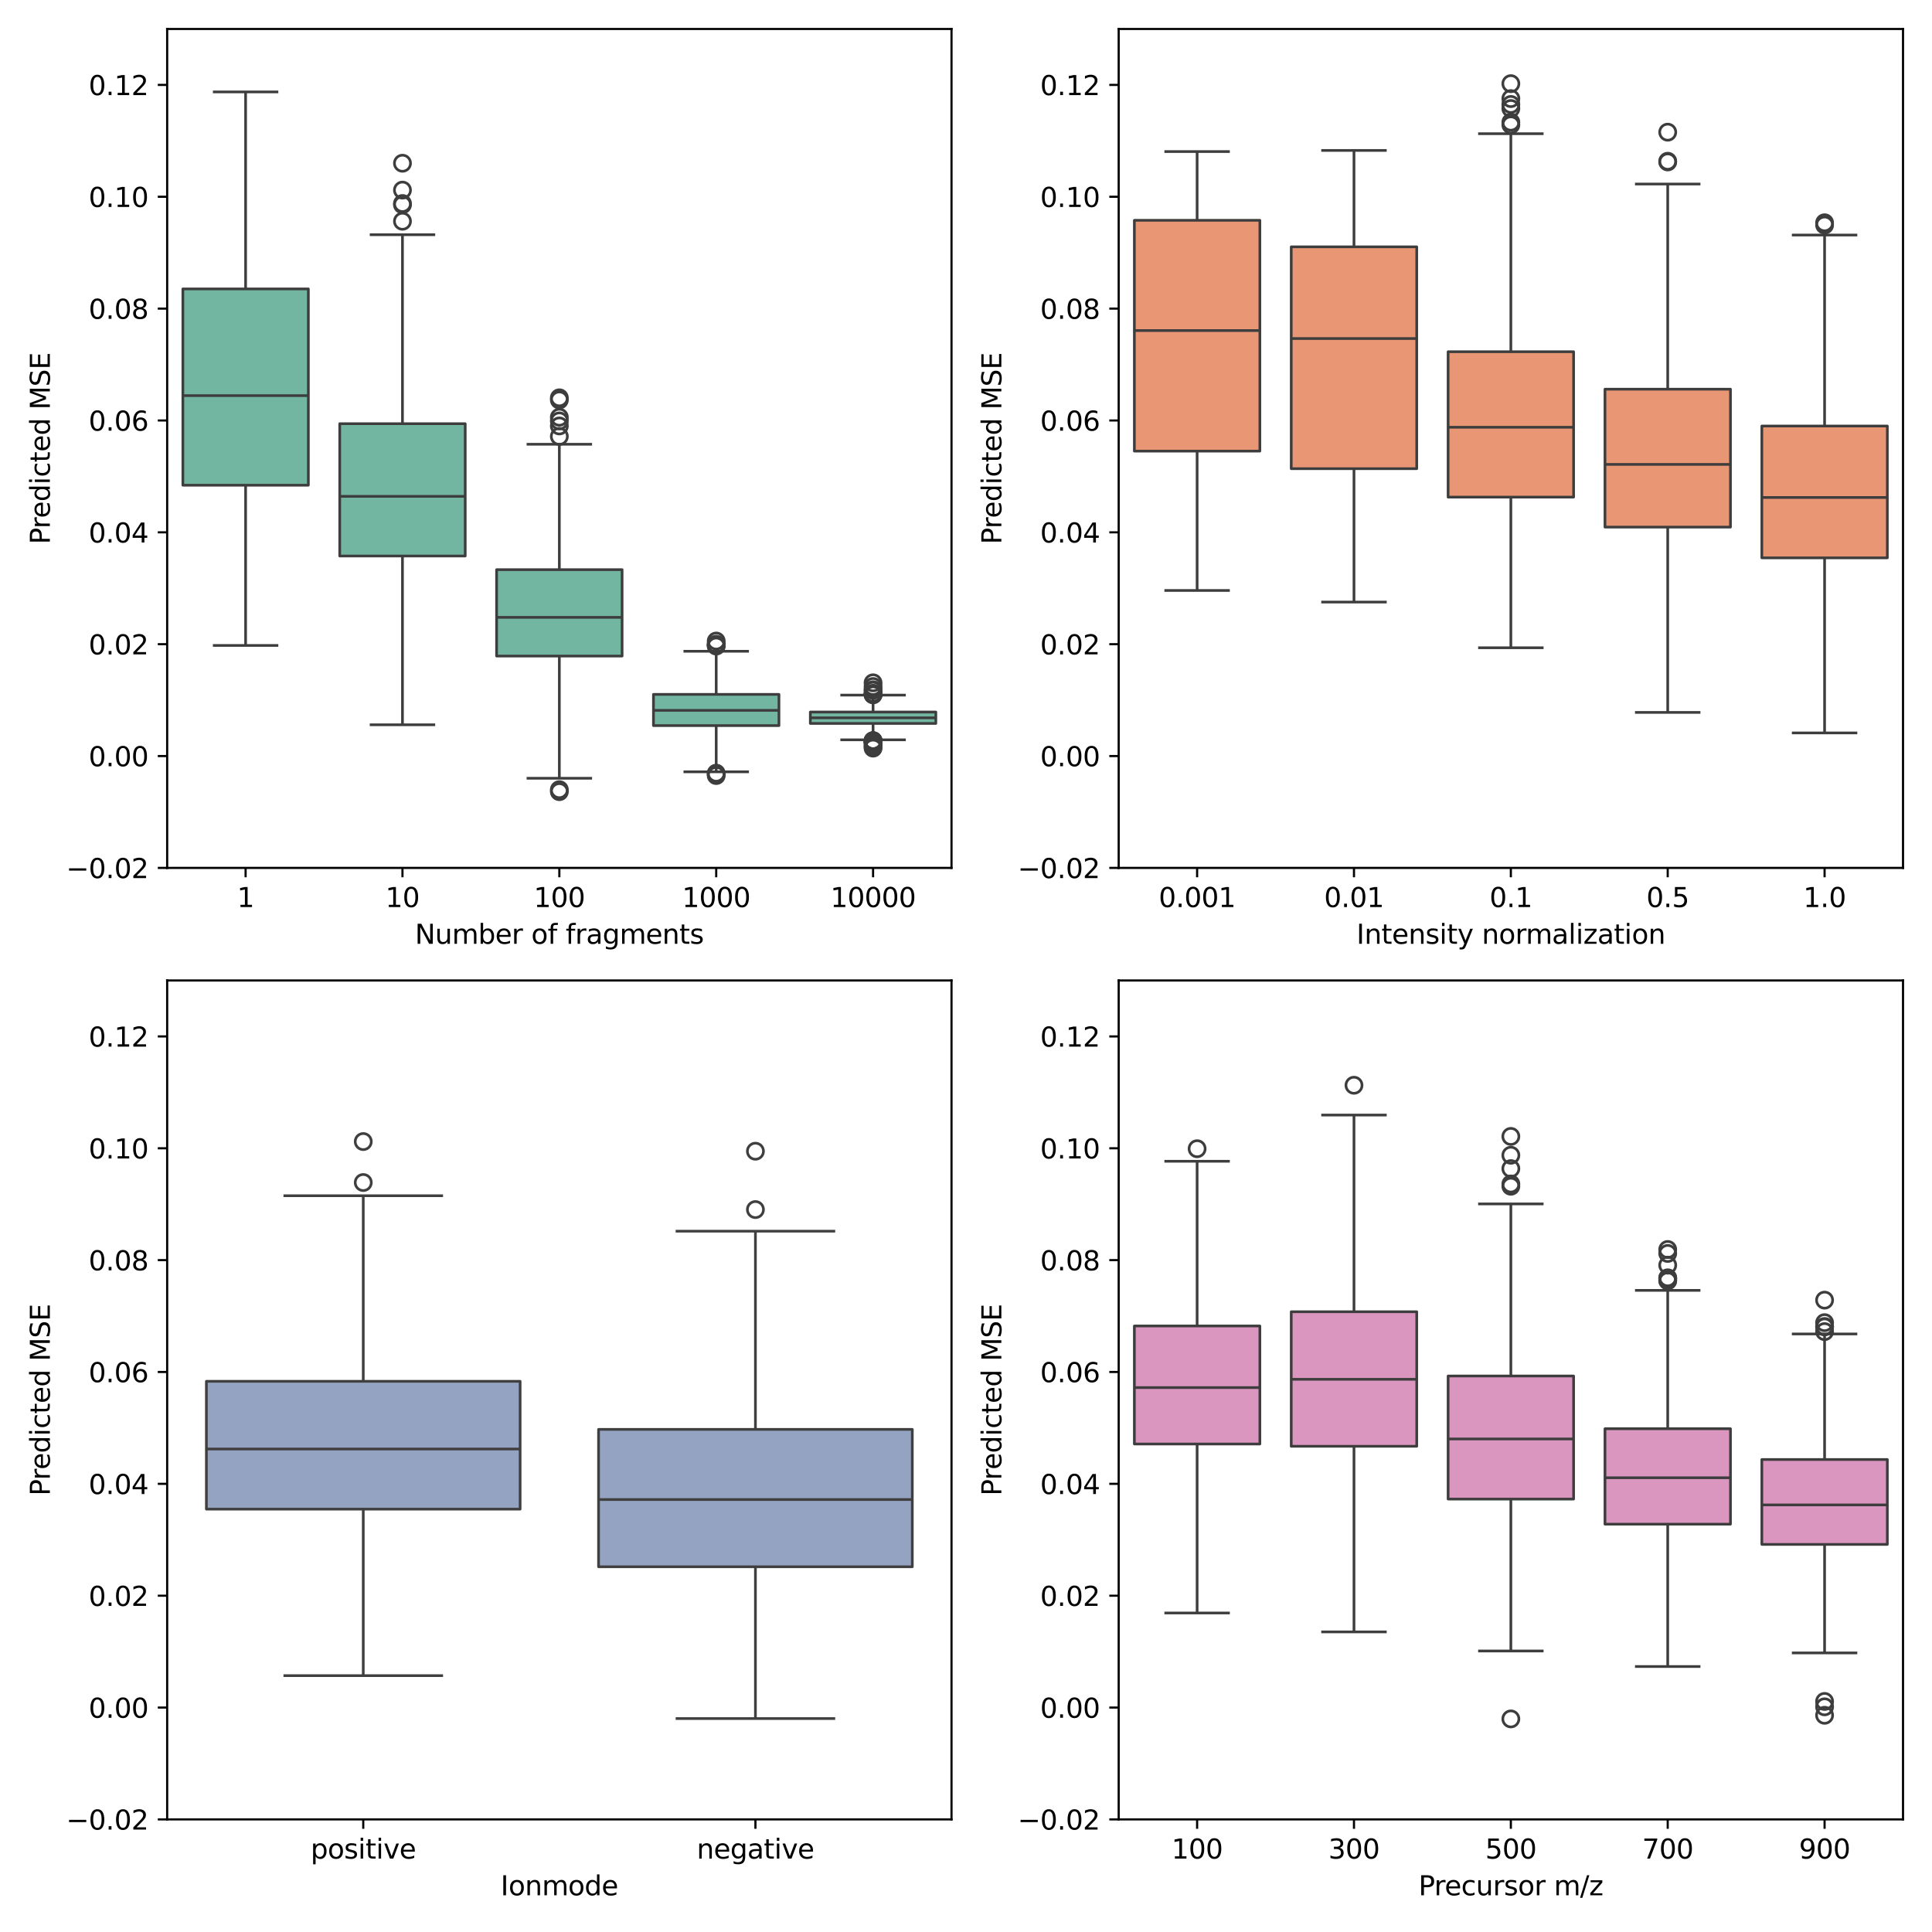 <?xml version="1.0" encoding="utf-8" standalone="no"?>
<!DOCTYPE svg PUBLIC "-//W3C//DTD SVG 1.1//EN"
  "http://www.w3.org/Graphics/SVG/1.1/DTD/svg11.dtd">
<svg xmlns:xlink="http://www.w3.org/1999/xlink" width="720pt" height="720pt" viewBox="0 0 720 720" xmlns="http://www.w3.org/2000/svg" version="1.1">
 <defs>
  <style type="text/css">*{stroke-linejoin: round; stroke-linecap: butt}</style>
 </defs>
 <g id="figure_1">
  <g id="patch_1">
   <path d="M 0 720 
L 720 720 
L 720 0 
L 0 0 
z
" style="fill: #ffffff"/>
  </g>
  <g id="axes_1">
   <g id="patch_2">
    <path d="M 62.3 323.44 
L 354.6 323.44 
L 354.6 10.8 
L 62.3 10.8 
z
" style="fill: #ffffff"/>
   </g>
   <g id="matplotlib.axis_1">
    <g id="xtick_1">
     <g id="line2d_1">
      <defs>
       <path id="m44811ff52b" d="M 0 0 
L 0 3.5 
" style="stroke: #000000; stroke-width: 0.8"/>
      </defs>
      <g>
       <use xlink:href="#m44811ff52b" x="91.53" y="323.44" style="stroke: #000000; stroke-width: 0.8"/>
      </g>
     </g>
     <g id="text_1">
      <!-- 1 -->
      <g transform="translate(88.349 338.038) scale(0.1 -0.1)">
       <defs>
        <path id="DejaVuSans-31" d="M 794 531 
L 1825 531 
L 1825 4091 
L 703 3866 
L 703 4441 
L 1819 4666 
L 2450 4666 
L 2450 531 
L 3481 531 
L 3481 0 
L 794 0 
L 794 531 
z
" transform="scale(0.016)"/>
       </defs>
       <use xlink:href="#DejaVuSans-31"/>
      </g>
     </g>
    </g>
    <g id="xtick_2">
     <g id="line2d_2">
      <g>
       <use xlink:href="#m44811ff52b" x="149.99" y="323.44" style="stroke: #000000; stroke-width: 0.8"/>
      </g>
     </g>
     <g id="text_2">
      <!-- 10 -->
      <g transform="translate(143.627 338.038) scale(0.1 -0.1)">
       <defs>
        <path id="DejaVuSans-30" d="M 2034 4250 
Q 1547 4250 1301 3770 
Q 1056 3291 1056 2328 
Q 1056 1369 1301 889 
Q 1547 409 2034 409 
Q 2525 409 2770 889 
Q 3016 1369 3016 2328 
Q 3016 3291 2770 3770 
Q 2525 4250 2034 4250 
z
M 2034 4750 
Q 2819 4750 3233 4129 
Q 3647 3509 3647 2328 
Q 3647 1150 3233 529 
Q 2819 -91 2034 -91 
Q 1250 -91 836 529 
Q 422 1150 422 2328 
Q 422 3509 836 4129 
Q 1250 4750 2034 4750 
z
" transform="scale(0.016)"/>
       </defs>
       <use xlink:href="#DejaVuSans-31"/>
       <use xlink:href="#DejaVuSans-30" x="63.623"/>
      </g>
     </g>
    </g>
    <g id="xtick_3">
     <g id="line2d_3">
      <g>
       <use xlink:href="#m44811ff52b" x="208.45" y="323.44" style="stroke: #000000; stroke-width: 0.8"/>
      </g>
     </g>
     <g id="text_3">
      <!-- 100 -->
      <g transform="translate(198.906 338.038) scale(0.1 -0.1)">
       <use xlink:href="#DejaVuSans-31"/>
       <use xlink:href="#DejaVuSans-30" x="63.623"/>
       <use xlink:href="#DejaVuSans-30" x="127.246"/>
      </g>
     </g>
    </g>
    <g id="xtick_4">
     <g id="line2d_4">
      <g>
       <use xlink:href="#m44811ff52b" x="266.91" y="323.44" style="stroke: #000000; stroke-width: 0.8"/>
      </g>
     </g>
     <g id="text_4">
      <!-- 1000 -->
      <g transform="translate(254.185 338.038) scale(0.1 -0.1)">
       <use xlink:href="#DejaVuSans-31"/>
       <use xlink:href="#DejaVuSans-30" x="63.623"/>
       <use xlink:href="#DejaVuSans-30" x="127.246"/>
       <use xlink:href="#DejaVuSans-30" x="190.869"/>
      </g>
     </g>
    </g>
    <g id="xtick_5">
     <g id="line2d_5">
      <g>
       <use xlink:href="#m44811ff52b" x="325.37" y="323.44" style="stroke: #000000; stroke-width: 0.8"/>
      </g>
     </g>
     <g id="text_5">
      <!-- 10000 -->
      <g transform="translate(309.464 338.038) scale(0.1 -0.1)">
       <use xlink:href="#DejaVuSans-31"/>
       <use xlink:href="#DejaVuSans-30" x="63.623"/>
       <use xlink:href="#DejaVuSans-30" x="127.246"/>
       <use xlink:href="#DejaVuSans-30" x="190.869"/>
       <use xlink:href="#DejaVuSans-30" x="254.492"/>
      </g>
     </g>
    </g>
    <g id="text_6">
     <!-- Number of fragments -->
     <g transform="translate(154.632 351.717) scale(0.1 -0.1)">
      <defs>
       <path id="DejaVuSans-4e" d="M 628 4666 
L 1478 4666 
L 3547 763 
L 3547 4666 
L 4159 4666 
L 4159 0 
L 3309 0 
L 1241 3903 
L 1241 0 
L 628 0 
L 628 4666 
z
" transform="scale(0.016)"/>
       <path id="DejaVuSans-75" d="M 544 1381 
L 544 3500 
L 1119 3500 
L 1119 1403 
Q 1119 906 1312 657 
Q 1506 409 1894 409 
Q 2359 409 2629 706 
Q 2900 1003 2900 1516 
L 2900 3500 
L 3475 3500 
L 3475 0 
L 2900 0 
L 2900 538 
Q 2691 219 2414 64 
Q 2138 -91 1772 -91 
Q 1169 -91 856 284 
Q 544 659 544 1381 
z
M 1991 3584 
L 1991 3584 
z
" transform="scale(0.016)"/>
       <path id="DejaVuSans-6d" d="M 3328 2828 
Q 3544 3216 3844 3400 
Q 4144 3584 4550 3584 
Q 5097 3584 5394 3201 
Q 5691 2819 5691 2113 
L 5691 0 
L 5113 0 
L 5113 2094 
Q 5113 2597 4934 2840 
Q 4756 3084 4391 3084 
Q 3944 3084 3684 2787 
Q 3425 2491 3425 1978 
L 3425 0 
L 2847 0 
L 2847 2094 
Q 2847 2600 2669 2842 
Q 2491 3084 2119 3084 
Q 1678 3084 1418 2786 
Q 1159 2488 1159 1978 
L 1159 0 
L 581 0 
L 581 3500 
L 1159 3500 
L 1159 2956 
Q 1356 3278 1631 3431 
Q 1906 3584 2284 3584 
Q 2666 3584 2933 3390 
Q 3200 3197 3328 2828 
z
" transform="scale(0.016)"/>
       <path id="DejaVuSans-62" d="M 3116 1747 
Q 3116 2381 2855 2742 
Q 2594 3103 2138 3103 
Q 1681 3103 1420 2742 
Q 1159 2381 1159 1747 
Q 1159 1113 1420 752 
Q 1681 391 2138 391 
Q 2594 391 2855 752 
Q 3116 1113 3116 1747 
z
M 1159 2969 
Q 1341 3281 1617 3432 
Q 1894 3584 2278 3584 
Q 2916 3584 3314 3078 
Q 3713 2572 3713 1747 
Q 3713 922 3314 415 
Q 2916 -91 2278 -91 
Q 1894 -91 1617 61 
Q 1341 213 1159 525 
L 1159 0 
L 581 0 
L 581 4863 
L 1159 4863 
L 1159 2969 
z
" transform="scale(0.016)"/>
       <path id="DejaVuSans-65" d="M 3597 1894 
L 3597 1613 
L 953 1613 
Q 991 1019 1311 708 
Q 1631 397 2203 397 
Q 2534 397 2845 478 
Q 3156 559 3463 722 
L 3463 178 
Q 3153 47 2828 -22 
Q 2503 -91 2169 -91 
Q 1331 -91 842 396 
Q 353 884 353 1716 
Q 353 2575 817 3079 
Q 1281 3584 2069 3584 
Q 2775 3584 3186 3129 
Q 3597 2675 3597 1894 
z
M 3022 2063 
Q 3016 2534 2758 2815 
Q 2500 3097 2075 3097 
Q 1594 3097 1305 2825 
Q 1016 2553 972 2059 
L 3022 2063 
z
" transform="scale(0.016)"/>
       <path id="DejaVuSans-72" d="M 2631 2963 
Q 2534 3019 2420 3045 
Q 2306 3072 2169 3072 
Q 1681 3072 1420 2755 
Q 1159 2438 1159 1844 
L 1159 0 
L 581 0 
L 581 3500 
L 1159 3500 
L 1159 2956 
Q 1341 3275 1631 3429 
Q 1922 3584 2338 3584 
Q 2397 3584 2469 3576 
Q 2541 3569 2628 3553 
L 2631 2963 
z
" transform="scale(0.016)"/>
       <path id="DejaVuSans-20" transform="scale(0.016)"/>
       <path id="DejaVuSans-6f" d="M 1959 3097 
Q 1497 3097 1228 2736 
Q 959 2375 959 1747 
Q 959 1119 1226 758 
Q 1494 397 1959 397 
Q 2419 397 2687 759 
Q 2956 1122 2956 1747 
Q 2956 2369 2687 2733 
Q 2419 3097 1959 3097 
z
M 1959 3584 
Q 2709 3584 3137 3096 
Q 3566 2609 3566 1747 
Q 3566 888 3137 398 
Q 2709 -91 1959 -91 
Q 1206 -91 779 398 
Q 353 888 353 1747 
Q 353 2609 779 3096 
Q 1206 3584 1959 3584 
z
" transform="scale(0.016)"/>
       <path id="DejaVuSans-66" d="M 2375 4863 
L 2375 4384 
L 1825 4384 
Q 1516 4384 1395 4259 
Q 1275 4134 1275 3809 
L 1275 3500 
L 2222 3500 
L 2222 3053 
L 1275 3053 
L 1275 0 
L 697 0 
L 697 3053 
L 147 3053 
L 147 3500 
L 697 3500 
L 697 3744 
Q 697 4328 969 4595 
Q 1241 4863 1831 4863 
L 2375 4863 
z
" transform="scale(0.016)"/>
       <path id="DejaVuSans-61" d="M 2194 1759 
Q 1497 1759 1228 1600 
Q 959 1441 959 1056 
Q 959 750 1161 570 
Q 1363 391 1709 391 
Q 2188 391 2477 730 
Q 2766 1069 2766 1631 
L 2766 1759 
L 2194 1759 
z
M 3341 1997 
L 3341 0 
L 2766 0 
L 2766 531 
Q 2569 213 2275 61 
Q 1981 -91 1556 -91 
Q 1019 -91 701 211 
Q 384 513 384 1019 
Q 384 1609 779 1909 
Q 1175 2209 1959 2209 
L 2766 2209 
L 2766 2266 
Q 2766 2663 2505 2880 
Q 2244 3097 1772 3097 
Q 1472 3097 1187 3025 
Q 903 2953 641 2809 
L 641 3341 
Q 956 3463 1253 3523 
Q 1550 3584 1831 3584 
Q 2591 3584 2966 3190 
Q 3341 2797 3341 1997 
z
" transform="scale(0.016)"/>
       <path id="DejaVuSans-67" d="M 2906 1791 
Q 2906 2416 2648 2759 
Q 2391 3103 1925 3103 
Q 1463 3103 1205 2759 
Q 947 2416 947 1791 
Q 947 1169 1205 825 
Q 1463 481 1925 481 
Q 2391 481 2648 825 
Q 2906 1169 2906 1791 
z
M 3481 434 
Q 3481 -459 3084 -895 
Q 2688 -1331 1869 -1331 
Q 1566 -1331 1297 -1286 
Q 1028 -1241 775 -1147 
L 775 -588 
Q 1028 -725 1275 -790 
Q 1522 -856 1778 -856 
Q 2344 -856 2625 -561 
Q 2906 -266 2906 331 
L 2906 616 
Q 2728 306 2450 153 
Q 2172 0 1784 0 
Q 1141 0 747 490 
Q 353 981 353 1791 
Q 353 2603 747 3093 
Q 1141 3584 1784 3584 
Q 2172 3584 2450 3431 
Q 2728 3278 2906 2969 
L 2906 3500 
L 3481 3500 
L 3481 434 
z
" transform="scale(0.016)"/>
       <path id="DejaVuSans-6e" d="M 3513 2113 
L 3513 0 
L 2938 0 
L 2938 2094 
Q 2938 2591 2744 2837 
Q 2550 3084 2163 3084 
Q 1697 3084 1428 2787 
Q 1159 2491 1159 1978 
L 1159 0 
L 581 0 
L 581 3500 
L 1159 3500 
L 1159 2956 
Q 1366 3272 1645 3428 
Q 1925 3584 2291 3584 
Q 2894 3584 3203 3211 
Q 3513 2838 3513 2113 
z
" transform="scale(0.016)"/>
       <path id="DejaVuSans-74" d="M 1172 4494 
L 1172 3500 
L 2356 3500 
L 2356 3053 
L 1172 3053 
L 1172 1153 
Q 1172 725 1289 603 
Q 1406 481 1766 481 
L 2356 481 
L 2356 0 
L 1766 0 
Q 1100 0 847 248 
Q 594 497 594 1153 
L 594 3053 
L 172 3053 
L 172 3500 
L 594 3500 
L 594 4494 
L 1172 4494 
z
" transform="scale(0.016)"/>
       <path id="DejaVuSans-73" d="M 2834 3397 
L 2834 2853 
Q 2591 2978 2328 3040 
Q 2066 3103 1784 3103 
Q 1356 3103 1142 2972 
Q 928 2841 928 2578 
Q 928 2378 1081 2264 
Q 1234 2150 1697 2047 
L 1894 2003 
Q 2506 1872 2764 1633 
Q 3022 1394 3022 966 
Q 3022 478 2636 193 
Q 2250 -91 1575 -91 
Q 1294 -91 989 -36 
Q 684 19 347 128 
L 347 722 
Q 666 556 975 473 
Q 1284 391 1588 391 
Q 1994 391 2212 530 
Q 2431 669 2431 922 
Q 2431 1156 2273 1281 
Q 2116 1406 1581 1522 
L 1381 1569 
Q 847 1681 609 1914 
Q 372 2147 372 2553 
Q 372 3047 722 3315 
Q 1072 3584 1716 3584 
Q 2034 3584 2315 3537 
Q 2597 3491 2834 3397 
z
" transform="scale(0.016)"/>
      </defs>
      <use xlink:href="#DejaVuSans-4e"/>
      <use xlink:href="#DejaVuSans-75" x="74.805"/>
      <use xlink:href="#DejaVuSans-6d" x="138.184"/>
      <use xlink:href="#DejaVuSans-62" x="235.596"/>
      <use xlink:href="#DejaVuSans-65" x="299.072"/>
      <use xlink:href="#DejaVuSans-72" x="360.596"/>
      <use xlink:href="#DejaVuSans-20" x="401.709"/>
      <use xlink:href="#DejaVuSans-6f" x="433.496"/>
      <use xlink:href="#DejaVuSans-66" x="494.678"/>
      <use xlink:href="#DejaVuSans-20" x="529.883"/>
      <use xlink:href="#DejaVuSans-66" x="561.67"/>
      <use xlink:href="#DejaVuSans-72" x="596.875"/>
      <use xlink:href="#DejaVuSans-61" x="637.988"/>
      <use xlink:href="#DejaVuSans-67" x="699.268"/>
      <use xlink:href="#DejaVuSans-6d" x="762.744"/>
      <use xlink:href="#DejaVuSans-65" x="860.156"/>
      <use xlink:href="#DejaVuSans-6e" x="921.68"/>
      <use xlink:href="#DejaVuSans-74" x="985.059"/>
      <use xlink:href="#DejaVuSans-73" x="1024.268"/>
     </g>
    </g>
   </g>
   <g id="matplotlib.axis_2">
    <g id="ytick_1">
     <g id="line2d_6">
      <defs>
       <path id="mccf0c94c6e" d="M 0 0 
L -3.5 0 
" style="stroke: #000000; stroke-width: 0.8"/>
      </defs>
      <g>
       <use xlink:href="#mccf0c94c6e" x="62.3" y="323.44" style="stroke: #000000; stroke-width: 0.8"/>
      </g>
     </g>
     <g id="text_7">
      <!-- −0.02 -->
      <g transform="translate(24.655 327.239) scale(0.1 -0.1)">
       <defs>
        <path id="DejaVuSans-2212" d="M 678 2272 
L 4684 2272 
L 4684 1741 
L 678 1741 
L 678 2272 
z
" transform="scale(0.016)"/>
        <path id="DejaVuSans-2e" d="M 684 794 
L 1344 794 
L 1344 0 
L 684 0 
L 684 794 
z
" transform="scale(0.016)"/>
        <path id="DejaVuSans-32" d="M 1228 531 
L 3431 531 
L 3431 0 
L 469 0 
L 469 531 
Q 828 903 1448 1529 
Q 2069 2156 2228 2338 
Q 2531 2678 2651 2914 
Q 2772 3150 2772 3378 
Q 2772 3750 2511 3984 
Q 2250 4219 1831 4219 
Q 1534 4219 1204 4116 
Q 875 4013 500 3803 
L 500 4441 
Q 881 4594 1212 4672 
Q 1544 4750 1819 4750 
Q 2544 4750 2975 4387 
Q 3406 4025 3406 3419 
Q 3406 3131 3298 2873 
Q 3191 2616 2906 2266 
Q 2828 2175 2409 1742 
Q 1991 1309 1228 531 
z
" transform="scale(0.016)"/>
       </defs>
       <use xlink:href="#DejaVuSans-2212"/>
       <use xlink:href="#DejaVuSans-30" x="83.789"/>
       <use xlink:href="#DejaVuSans-2e" x="147.412"/>
       <use xlink:href="#DejaVuSans-30" x="179.199"/>
       <use xlink:href="#DejaVuSans-32" x="242.822"/>
      </g>
     </g>
    </g>
    <g id="ytick_2">
     <g id="line2d_7">
      <g>
       <use xlink:href="#mccf0c94c6e" x="62.3" y="281.755" style="stroke: #000000; stroke-width: 0.8"/>
      </g>
     </g>
     <g id="text_8">
      <!-- 0.00 -->
      <g transform="translate(33.034 285.554) scale(0.1 -0.1)">
       <use xlink:href="#DejaVuSans-30"/>
       <use xlink:href="#DejaVuSans-2e" x="63.623"/>
       <use xlink:href="#DejaVuSans-30" x="95.41"/>
       <use xlink:href="#DejaVuSans-30" x="159.033"/>
      </g>
     </g>
    </g>
    <g id="ytick_3">
     <g id="line2d_8">
      <g>
       <use xlink:href="#mccf0c94c6e" x="62.3" y="240.069" style="stroke: #000000; stroke-width: 0.8"/>
      </g>
     </g>
     <g id="text_9">
      <!-- 0.02 -->
      <g transform="translate(33.034 243.869) scale(0.1 -0.1)">
       <use xlink:href="#DejaVuSans-30"/>
       <use xlink:href="#DejaVuSans-2e" x="63.623"/>
       <use xlink:href="#DejaVuSans-30" x="95.41"/>
       <use xlink:href="#DejaVuSans-32" x="159.033"/>
      </g>
     </g>
    </g>
    <g id="ytick_4">
     <g id="line2d_9">
      <g>
       <use xlink:href="#mccf0c94c6e" x="62.3" y="198.384" style="stroke: #000000; stroke-width: 0.8"/>
      </g>
     </g>
     <g id="text_10">
      <!-- 0.04 -->
      <g transform="translate(33.034 202.183) scale(0.1 -0.1)">
       <defs>
        <path id="DejaVuSans-34" d="M 2419 4116 
L 825 1625 
L 2419 1625 
L 2419 4116 
z
M 2253 4666 
L 3047 4666 
L 3047 1625 
L 3713 1625 
L 3713 1100 
L 3047 1100 
L 3047 0 
L 2419 0 
L 2419 1100 
L 313 1100 
L 313 1709 
L 2253 4666 
z
" transform="scale(0.016)"/>
       </defs>
       <use xlink:href="#DejaVuSans-30"/>
       <use xlink:href="#DejaVuSans-2e" x="63.623"/>
       <use xlink:href="#DejaVuSans-30" x="95.41"/>
       <use xlink:href="#DejaVuSans-34" x="159.033"/>
      </g>
     </g>
    </g>
    <g id="ytick_5">
     <g id="line2d_10">
      <g>
       <use xlink:href="#mccf0c94c6e" x="62.3" y="156.699" style="stroke: #000000; stroke-width: 0.8"/>
      </g>
     </g>
     <g id="text_11">
      <!-- 0.06 -->
      <g transform="translate(33.034 160.498) scale(0.1 -0.1)">
       <defs>
        <path id="DejaVuSans-36" d="M 2113 2584 
Q 1688 2584 1439 2293 
Q 1191 2003 1191 1497 
Q 1191 994 1439 701 
Q 1688 409 2113 409 
Q 2538 409 2786 701 
Q 3034 994 3034 1497 
Q 3034 2003 2786 2293 
Q 2538 2584 2113 2584 
z
M 3366 4563 
L 3366 3988 
Q 3128 4100 2886 4159 
Q 2644 4219 2406 4219 
Q 1781 4219 1451 3797 
Q 1122 3375 1075 2522 
Q 1259 2794 1537 2939 
Q 1816 3084 2150 3084 
Q 2853 3084 3261 2657 
Q 3669 2231 3669 1497 
Q 3669 778 3244 343 
Q 2819 -91 2113 -91 
Q 1303 -91 875 529 
Q 447 1150 447 2328 
Q 447 3434 972 4092 
Q 1497 4750 2381 4750 
Q 2619 4750 2861 4703 
Q 3103 4656 3366 4563 
z
" transform="scale(0.016)"/>
       </defs>
       <use xlink:href="#DejaVuSans-30"/>
       <use xlink:href="#DejaVuSans-2e" x="63.623"/>
       <use xlink:href="#DejaVuSans-30" x="95.41"/>
       <use xlink:href="#DejaVuSans-36" x="159.033"/>
      </g>
     </g>
    </g>
    <g id="ytick_6">
     <g id="line2d_11">
      <g>
       <use xlink:href="#mccf0c94c6e" x="62.3" y="115.013" style="stroke: #000000; stroke-width: 0.8"/>
      </g>
     </g>
     <g id="text_12">
      <!-- 0.08 -->
      <g transform="translate(33.034 118.813) scale(0.1 -0.1)">
       <defs>
        <path id="DejaVuSans-38" d="M 2034 2216 
Q 1584 2216 1326 1975 
Q 1069 1734 1069 1313 
Q 1069 891 1326 650 
Q 1584 409 2034 409 
Q 2484 409 2743 651 
Q 3003 894 3003 1313 
Q 3003 1734 2745 1975 
Q 2488 2216 2034 2216 
z
M 1403 2484 
Q 997 2584 770 2862 
Q 544 3141 544 3541 
Q 544 4100 942 4425 
Q 1341 4750 2034 4750 
Q 2731 4750 3128 4425 
Q 3525 4100 3525 3541 
Q 3525 3141 3298 2862 
Q 3072 2584 2669 2484 
Q 3125 2378 3379 2068 
Q 3634 1759 3634 1313 
Q 3634 634 3220 271 
Q 2806 -91 2034 -91 
Q 1263 -91 848 271 
Q 434 634 434 1313 
Q 434 1759 690 2068 
Q 947 2378 1403 2484 
z
M 1172 3481 
Q 1172 3119 1398 2916 
Q 1625 2713 2034 2713 
Q 2441 2713 2670 2916 
Q 2900 3119 2900 3481 
Q 2900 3844 2670 4047 
Q 2441 4250 2034 4250 
Q 1625 4250 1398 4047 
Q 1172 3844 1172 3481 
z
" transform="scale(0.016)"/>
       </defs>
       <use xlink:href="#DejaVuSans-30"/>
       <use xlink:href="#DejaVuSans-2e" x="63.623"/>
       <use xlink:href="#DejaVuSans-30" x="95.41"/>
       <use xlink:href="#DejaVuSans-38" x="159.033"/>
      </g>
     </g>
    </g>
    <g id="ytick_7">
     <g id="line2d_12">
      <g>
       <use xlink:href="#mccf0c94c6e" x="62.3" y="73.328" style="stroke: #000000; stroke-width: 0.8"/>
      </g>
     </g>
     <g id="text_13">
      <!-- 0.10 -->
      <g transform="translate(33.034 77.127) scale(0.1 -0.1)">
       <use xlink:href="#DejaVuSans-30"/>
       <use xlink:href="#DejaVuSans-2e" x="63.623"/>
       <use xlink:href="#DejaVuSans-31" x="95.41"/>
       <use xlink:href="#DejaVuSans-30" x="159.033"/>
      </g>
     </g>
    </g>
    <g id="ytick_8">
     <g id="line2d_13">
      <g>
       <use xlink:href="#mccf0c94c6e" x="62.3" y="31.643" style="stroke: #000000; stroke-width: 0.8"/>
      </g>
     </g>
     <g id="text_14">
      <!-- 0.12 -->
      <g transform="translate(33.034 35.442) scale(0.1 -0.1)">
       <use xlink:href="#DejaVuSans-30"/>
       <use xlink:href="#DejaVuSans-2e" x="63.623"/>
       <use xlink:href="#DejaVuSans-31" x="95.41"/>
       <use xlink:href="#DejaVuSans-32" x="159.033"/>
      </g>
     </g>
    </g>
    <g id="text_15">
     <!-- Predicted MSE -->
     <g transform="translate(18.575 202.827) rotate(-90) scale(0.1 -0.1)">
      <defs>
       <path id="DejaVuSans-50" d="M 1259 4147 
L 1259 2394 
L 2053 2394 
Q 2494 2394 2734 2622 
Q 2975 2850 2975 3272 
Q 2975 3691 2734 3919 
Q 2494 4147 2053 4147 
L 1259 4147 
z
M 628 4666 
L 2053 4666 
Q 2838 4666 3239 4311 
Q 3641 3956 3641 3272 
Q 3641 2581 3239 2228 
Q 2838 1875 2053 1875 
L 1259 1875 
L 1259 0 
L 628 0 
L 628 4666 
z
" transform="scale(0.016)"/>
       <path id="DejaVuSans-64" d="M 2906 2969 
L 2906 4863 
L 3481 4863 
L 3481 0 
L 2906 0 
L 2906 525 
Q 2725 213 2448 61 
Q 2172 -91 1784 -91 
Q 1150 -91 751 415 
Q 353 922 353 1747 
Q 353 2572 751 3078 
Q 1150 3584 1784 3584 
Q 2172 3584 2448 3432 
Q 2725 3281 2906 2969 
z
M 947 1747 
Q 947 1113 1208 752 
Q 1469 391 1925 391 
Q 2381 391 2643 752 
Q 2906 1113 2906 1747 
Q 2906 2381 2643 2742 
Q 2381 3103 1925 3103 
Q 1469 3103 1208 2742 
Q 947 2381 947 1747 
z
" transform="scale(0.016)"/>
       <path id="DejaVuSans-69" d="M 603 3500 
L 1178 3500 
L 1178 0 
L 603 0 
L 603 3500 
z
M 603 4863 
L 1178 4863 
L 1178 4134 
L 603 4134 
L 603 4863 
z
" transform="scale(0.016)"/>
       <path id="DejaVuSans-63" d="M 3122 3366 
L 3122 2828 
Q 2878 2963 2633 3030 
Q 2388 3097 2138 3097 
Q 1578 3097 1268 2742 
Q 959 2388 959 1747 
Q 959 1106 1268 751 
Q 1578 397 2138 397 
Q 2388 397 2633 464 
Q 2878 531 3122 666 
L 3122 134 
Q 2881 22 2623 -34 
Q 2366 -91 2075 -91 
Q 1284 -91 818 406 
Q 353 903 353 1747 
Q 353 2603 823 3093 
Q 1294 3584 2113 3584 
Q 2378 3584 2631 3529 
Q 2884 3475 3122 3366 
z
" transform="scale(0.016)"/>
       <path id="DejaVuSans-4d" d="M 628 4666 
L 1569 4666 
L 2759 1491 
L 3956 4666 
L 4897 4666 
L 4897 0 
L 4281 0 
L 4281 4097 
L 3078 897 
L 2444 897 
L 1241 4097 
L 1241 0 
L 628 0 
L 628 4666 
z
" transform="scale(0.016)"/>
       <path id="DejaVuSans-53" d="M 3425 4513 
L 3425 3897 
Q 3066 4069 2747 4153 
Q 2428 4238 2131 4238 
Q 1616 4238 1336 4038 
Q 1056 3838 1056 3469 
Q 1056 3159 1242 3001 
Q 1428 2844 1947 2747 
L 2328 2669 
Q 3034 2534 3370 2195 
Q 3706 1856 3706 1288 
Q 3706 609 3251 259 
Q 2797 -91 1919 -91 
Q 1588 -91 1214 -16 
Q 841 59 441 206 
L 441 856 
Q 825 641 1194 531 
Q 1563 422 1919 422 
Q 2459 422 2753 634 
Q 3047 847 3047 1241 
Q 3047 1584 2836 1778 
Q 2625 1972 2144 2069 
L 1759 2144 
Q 1053 2284 737 2584 
Q 422 2884 422 3419 
Q 422 4038 858 4394 
Q 1294 4750 2059 4750 
Q 2388 4750 2728 4690 
Q 3069 4631 3425 4513 
z
" transform="scale(0.016)"/>
       <path id="DejaVuSans-45" d="M 628 4666 
L 3578 4666 
L 3578 4134 
L 1259 4134 
L 1259 2753 
L 3481 2753 
L 3481 2222 
L 1259 2222 
L 1259 531 
L 3634 531 
L 3634 0 
L 628 0 
L 628 4666 
z
" transform="scale(0.016)"/>
      </defs>
      <use xlink:href="#DejaVuSans-50"/>
      <use xlink:href="#DejaVuSans-72" x="58.553"/>
      <use xlink:href="#DejaVuSans-65" x="97.416"/>
      <use xlink:href="#DejaVuSans-64" x="158.939"/>
      <use xlink:href="#DejaVuSans-69" x="222.416"/>
      <use xlink:href="#DejaVuSans-63" x="250.199"/>
      <use xlink:href="#DejaVuSans-74" x="305.18"/>
      <use xlink:href="#DejaVuSans-65" x="344.389"/>
      <use xlink:href="#DejaVuSans-64" x="405.912"/>
      <use xlink:href="#DejaVuSans-20" x="469.389"/>
      <use xlink:href="#DejaVuSans-4d" x="501.176"/>
      <use xlink:href="#DejaVuSans-53" x="587.455"/>
      <use xlink:href="#DejaVuSans-45" x="650.932"/>
     </g>
    </g>
   </g>
   <g id="patch_3">
    <path d="M 68.146 180.817 
L 114.914 180.817 
L 114.914 107.665 
L 68.146 107.665 
L 68.146 180.817 
z
" clip-path="url(#p4ab4f32209)" style="fill: #72b6a1; stroke: #3d3d3d; stroke-linejoin: miter"/>
   </g>
   <g id="line2d_14">
    <path d="M 91.53 180.817 
L 91.53 240.542 
" clip-path="url(#p4ab4f32209)" style="fill: none; stroke: #3d3d3d"/>
   </g>
   <g id="line2d_15">
    <path d="M 91.53 107.665 
L 91.53 34.248 
" clip-path="url(#p4ab4f32209)" style="fill: none; stroke: #3d3d3d"/>
   </g>
   <g id="line2d_16">
    <path d="M 79.838 240.542 
L 103.222 240.542 
" clip-path="url(#p4ab4f32209)" style="fill: none; stroke: #3d3d3d; stroke-linecap: square"/>
   </g>
   <g id="line2d_17">
    <path d="M 79.838 34.248 
L 103.222 34.248 
" clip-path="url(#p4ab4f32209)" style="fill: none; stroke: #3d3d3d; stroke-linecap: square"/>
   </g>
   <g id="line2d_18"/>
   <g id="patch_4">
    <path d="M 126.606 207.211 
L 173.374 207.211 
L 173.374 157.903 
L 126.606 157.903 
L 126.606 207.211 
z
" clip-path="url(#p4ab4f32209)" style="fill: #72b6a1; stroke: #3d3d3d; stroke-linejoin: miter"/>
   </g>
   <g id="line2d_19">
    <path d="M 149.99 207.211 
L 149.99 270.105 
" clip-path="url(#p4ab4f32209)" style="fill: none; stroke: #3d3d3d"/>
   </g>
   <g id="line2d_20">
    <path d="M 149.99 157.903 
L 149.99 87.471 
" clip-path="url(#p4ab4f32209)" style="fill: none; stroke: #3d3d3d"/>
   </g>
   <g id="line2d_21">
    <path d="M 138.298 270.105 
L 161.682 270.105 
" clip-path="url(#p4ab4f32209)" style="fill: none; stroke: #3d3d3d; stroke-linecap: square"/>
   </g>
   <g id="line2d_22">
    <path d="M 138.298 87.471 
L 161.682 87.471 
" clip-path="url(#p4ab4f32209)" style="fill: none; stroke: #3d3d3d; stroke-linecap: square"/>
   </g>
   <g id="line2d_23">
    <defs>
     <path id="mdcd493c479" d="M 0 3 
C 0.796 3 1.559 2.684 2.121 2.121 
C 2.684 1.559 3 0.796 3 0 
C 3 -0.796 2.684 -1.559 2.121 -2.121 
C 1.559 -2.684 0.796 -3 0 -3 
C -0.796 -3 -1.559 -2.684 -2.121 -2.121 
C -2.684 -1.559 -3 -0.796 -3 0 
C -3 0.796 -2.684 1.559 -2.121 2.121 
C -1.559 2.684 -0.796 3 0 3 
z
" style="stroke: #3d3d3d"/>
    </defs>
    <g clip-path="url(#p4ab4f32209)">
     <use xlink:href="#mdcd493c479" x="149.99" y="76.298" style="fill-opacity: 0; stroke: #3d3d3d"/>
     <use xlink:href="#mdcd493c479" x="149.99" y="82.449" style="fill-opacity: 0; stroke: #3d3d3d"/>
     <use xlink:href="#mdcd493c479" x="149.99" y="70.847" style="fill-opacity: 0; stroke: #3d3d3d"/>
     <use xlink:href="#mdcd493c479" x="149.99" y="75.846" style="fill-opacity: 0; stroke: #3d3d3d"/>
     <use xlink:href="#mdcd493c479" x="149.99" y="60.832" style="fill-opacity: 0; stroke: #3d3d3d"/>
    </g>
   </g>
   <g id="patch_5">
    <path d="M 185.066 244.489 
L 231.834 244.489 
L 231.834 212.296 
L 185.066 212.296 
L 185.066 244.489 
z
" clip-path="url(#p4ab4f32209)" style="fill: #72b6a1; stroke: #3d3d3d; stroke-linejoin: miter"/>
   </g>
   <g id="line2d_24">
    <path d="M 208.45 244.489 
L 208.45 290.037 
" clip-path="url(#p4ab4f32209)" style="fill: none; stroke: #3d3d3d"/>
   </g>
   <g id="line2d_25">
    <path d="M 208.45 212.296 
L 208.45 165.559 
" clip-path="url(#p4ab4f32209)" style="fill: none; stroke: #3d3d3d"/>
   </g>
   <g id="line2d_26">
    <path d="M 196.758 290.037 
L 220.142 290.037 
" clip-path="url(#p4ab4f32209)" style="fill: none; stroke: #3d3d3d; stroke-linecap: square"/>
   </g>
   <g id="line2d_27">
    <path d="M 196.758 165.559 
L 220.142 165.559 
" clip-path="url(#p4ab4f32209)" style="fill: none; stroke: #3d3d3d; stroke-linecap: square"/>
   </g>
   <g id="line2d_28">
    <g clip-path="url(#p4ab4f32209)">
     <use xlink:href="#mdcd493c479" x="208.45" y="294.284" style="fill-opacity: 0; stroke: #3d3d3d"/>
     <use xlink:href="#mdcd493c479" x="208.45" y="295.03" style="fill-opacity: 0; stroke: #3d3d3d"/>
     <use xlink:href="#mdcd493c479" x="208.45" y="162.63" style="fill-opacity: 0; stroke: #3d3d3d"/>
     <use xlink:href="#mdcd493c479" x="208.45" y="155.488" style="fill-opacity: 0; stroke: #3d3d3d"/>
     <use xlink:href="#mdcd493c479" x="208.45" y="158.738" style="fill-opacity: 0; stroke: #3d3d3d"/>
     <use xlink:href="#mdcd493c479" x="208.45" y="156.87" style="fill-opacity: 0; stroke: #3d3d3d"/>
     <use xlink:href="#mdcd493c479" x="208.45" y="149.056" style="fill-opacity: 0; stroke: #3d3d3d"/>
     <use xlink:href="#mdcd493c479" x="208.45" y="148.251" style="fill-opacity: 0; stroke: #3d3d3d"/>
    </g>
   </g>
   <g id="patch_6">
    <path d="M 243.526 270.42 
L 290.294 270.42 
L 290.294 258.783 
L 243.526 258.783 
L 243.526 270.42 
z
" clip-path="url(#p4ab4f32209)" style="fill: #72b6a1; stroke: #3d3d3d; stroke-linejoin: miter"/>
   </g>
   <g id="line2d_29">
    <path d="M 266.91 270.42 
L 266.91 287.641 
" clip-path="url(#p4ab4f32209)" style="fill: none; stroke: #3d3d3d"/>
   </g>
   <g id="line2d_30">
    <path d="M 266.91 258.783 
L 266.91 242.709 
" clip-path="url(#p4ab4f32209)" style="fill: none; stroke: #3d3d3d"/>
   </g>
   <g id="line2d_31">
    <path d="M 255.218 287.641 
L 278.602 287.641 
" clip-path="url(#p4ab4f32209)" style="fill: none; stroke: #3d3d3d; stroke-linecap: square"/>
   </g>
   <g id="line2d_32">
    <path d="M 255.218 242.709 
L 278.602 242.709 
" clip-path="url(#p4ab4f32209)" style="fill: none; stroke: #3d3d3d; stroke-linecap: square"/>
   </g>
   <g id="line2d_33">
    <g clip-path="url(#p4ab4f32209)">
     <use xlink:href="#mdcd493c479" x="266.91" y="288.141" style="fill-opacity: 0; stroke: #3d3d3d"/>
     <use xlink:href="#mdcd493c479" x="266.91" y="288.477" style="fill-opacity: 0; stroke: #3d3d3d"/>
     <use xlink:href="#mdcd493c479" x="266.91" y="289.022" style="fill-opacity: 0; stroke: #3d3d3d"/>
     <use xlink:href="#mdcd493c479" x="266.91" y="238.895" style="fill-opacity: 0; stroke: #3d3d3d"/>
     <use xlink:href="#mdcd493c479" x="266.91" y="240.099" style="fill-opacity: 0; stroke: #3d3d3d"/>
     <use xlink:href="#mdcd493c479" x="266.91" y="240.771" style="fill-opacity: 0; stroke: #3d3d3d"/>
     <use xlink:href="#mdcd493c479" x="266.91" y="240.182" style="fill-opacity: 0; stroke: #3d3d3d"/>
     <use xlink:href="#mdcd493c479" x="266.91" y="240.514" style="fill-opacity: 0; stroke: #3d3d3d"/>
    </g>
   </g>
   <g id="patch_7">
    <path d="M 301.986 269.601 
L 348.754 269.601 
L 348.754 265.354 
L 301.986 265.354 
L 301.986 269.601 
z
" clip-path="url(#p4ab4f32209)" style="fill: #72b6a1; stroke: #3d3d3d; stroke-linejoin: miter"/>
   </g>
   <g id="line2d_34">
    <path d="M 325.37 269.601 
L 325.37 275.715 
" clip-path="url(#p4ab4f32209)" style="fill: none; stroke: #3d3d3d"/>
   </g>
   <g id="line2d_35">
    <path d="M 325.37 265.354 
L 325.37 259.046 
" clip-path="url(#p4ab4f32209)" style="fill: none; stroke: #3d3d3d"/>
   </g>
   <g id="line2d_36">
    <path d="M 313.678 275.715 
L 337.062 275.715 
" clip-path="url(#p4ab4f32209)" style="fill: none; stroke: #3d3d3d; stroke-linecap: square"/>
   </g>
   <g id="line2d_37">
    <path d="M 313.678 259.046 
L 337.062 259.046 
" clip-path="url(#p4ab4f32209)" style="fill: none; stroke: #3d3d3d; stroke-linecap: square"/>
   </g>
   <g id="line2d_38">
    <g clip-path="url(#p4ab4f32209)">
     <use xlink:href="#mdcd493c479" x="325.37" y="276.038" style="fill-opacity: 0; stroke: #3d3d3d"/>
     <use xlink:href="#mdcd493c479" x="325.37" y="276.329" style="fill-opacity: 0; stroke: #3d3d3d"/>
     <use xlink:href="#mdcd493c479" x="325.37" y="276.061" style="fill-opacity: 0; stroke: #3d3d3d"/>
     <use xlink:href="#mdcd493c479" x="325.37" y="277.11" style="fill-opacity: 0; stroke: #3d3d3d"/>
     <use xlink:href="#mdcd493c479" x="325.37" y="278.312" style="fill-opacity: 0; stroke: #3d3d3d"/>
     <use xlink:href="#mdcd493c479" x="325.37" y="276.52" style="fill-opacity: 0; stroke: #3d3d3d"/>
     <use xlink:href="#mdcd493c479" x="325.37" y="278.807" style="fill-opacity: 0; stroke: #3d3d3d"/>
     <use xlink:href="#mdcd493c479" x="325.37" y="276.324" style="fill-opacity: 0; stroke: #3d3d3d"/>
     <use xlink:href="#mdcd493c479" x="325.37" y="276.271" style="fill-opacity: 0; stroke: #3d3d3d"/>
     <use xlink:href="#mdcd493c479" x="325.37" y="276.347" style="fill-opacity: 0; stroke: #3d3d3d"/>
     <use xlink:href="#mdcd493c479" x="325.37" y="276.019" style="fill-opacity: 0; stroke: #3d3d3d"/>
     <use xlink:href="#mdcd493c479" x="325.37" y="277.794" style="fill-opacity: 0; stroke: #3d3d3d"/>
     <use xlink:href="#mdcd493c479" x="325.37" y="255.847" style="fill-opacity: 0; stroke: #3d3d3d"/>
     <use xlink:href="#mdcd493c479" x="325.37" y="258.814" style="fill-opacity: 0; stroke: #3d3d3d"/>
     <use xlink:href="#mdcd493c479" x="325.37" y="258.356" style="fill-opacity: 0; stroke: #3d3d3d"/>
     <use xlink:href="#mdcd493c479" x="325.37" y="257.248" style="fill-opacity: 0; stroke: #3d3d3d"/>
     <use xlink:href="#mdcd493c479" x="325.37" y="257.052" style="fill-opacity: 0; stroke: #3d3d3d"/>
     <use xlink:href="#mdcd493c479" x="325.37" y="258.948" style="fill-opacity: 0; stroke: #3d3d3d"/>
     <use xlink:href="#mdcd493c479" x="325.37" y="254.459" style="fill-opacity: 0; stroke: #3d3d3d"/>
     <use xlink:href="#mdcd493c479" x="325.37" y="258.637" style="fill-opacity: 0; stroke: #3d3d3d"/>
     <use xlink:href="#mdcd493c479" x="325.37" y="258.771" style="fill-opacity: 0; stroke: #3d3d3d"/>
    </g>
   </g>
   <g id="line2d_39">
    <path d="M 68.146 147.437 
L 114.914 147.437 
" clip-path="url(#p4ab4f32209)" style="fill: none; stroke: #3d3d3d"/>
   </g>
   <g id="line2d_40">
    <path d="M 126.606 184.975 
L 173.374 184.975 
" clip-path="url(#p4ab4f32209)" style="fill: none; stroke: #3d3d3d"/>
   </g>
   <g id="line2d_41">
    <path d="M 185.066 230.077 
L 231.834 230.077 
" clip-path="url(#p4ab4f32209)" style="fill: none; stroke: #3d3d3d"/>
   </g>
   <g id="line2d_42">
    <path d="M 243.526 264.728 
L 290.294 264.728 
" clip-path="url(#p4ab4f32209)" style="fill: none; stroke: #3d3d3d"/>
   </g>
   <g id="line2d_43">
    <path d="M 301.986 267.511 
L 348.754 267.511 
" clip-path="url(#p4ab4f32209)" style="fill: none; stroke: #3d3d3d"/>
   </g>
   <g id="patch_8">
    <path d="M 62.3 323.44 
L 62.3 10.8 
" style="fill: none; stroke: #000000; stroke-width: 0.8; stroke-linejoin: miter; stroke-linecap: square"/>
   </g>
   <g id="patch_9">
    <path d="M 354.6 323.44 
L 354.6 10.8 
" style="fill: none; stroke: #000000; stroke-width: 0.8; stroke-linejoin: miter; stroke-linecap: square"/>
   </g>
   <g id="patch_10">
    <path d="M 62.3 323.44 
L 354.6 323.44 
" style="fill: none; stroke: #000000; stroke-width: 0.8; stroke-linejoin: miter; stroke-linecap: square"/>
   </g>
   <g id="patch_11">
    <path d="M 62.3 10.8 
L 354.6 10.8 
" style="fill: none; stroke: #000000; stroke-width: 0.8; stroke-linejoin: miter; stroke-linecap: square"/>
   </g>
  </g>
  <g id="axes_2">
   <g id="patch_12">
    <path d="M 416.9 323.44 
L 709.2 323.44 
L 709.2 10.8 
L 416.9 10.8 
z
" style="fill: #ffffff"/>
   </g>
   <g id="matplotlib.axis_3">
    <g id="xtick_6">
     <g id="line2d_44">
      <g>
       <use xlink:href="#m44811ff52b" x="446.13" y="323.44" style="stroke: #000000; stroke-width: 0.8"/>
      </g>
     </g>
     <g id="text_16">
      <!-- 0.001 -->
      <g transform="translate(431.816 338.038) scale(0.1 -0.1)">
       <use xlink:href="#DejaVuSans-30"/>
       <use xlink:href="#DejaVuSans-2e" x="63.623"/>
       <use xlink:href="#DejaVuSans-30" x="95.41"/>
       <use xlink:href="#DejaVuSans-30" x="159.033"/>
       <use xlink:href="#DejaVuSans-31" x="222.656"/>
      </g>
     </g>
    </g>
    <g id="xtick_7">
     <g id="line2d_45">
      <g>
       <use xlink:href="#m44811ff52b" x="504.59" y="323.44" style="stroke: #000000; stroke-width: 0.8"/>
      </g>
     </g>
     <g id="text_17">
      <!-- 0.01 -->
      <g transform="translate(493.457 338.038) scale(0.1 -0.1)">
       <use xlink:href="#DejaVuSans-30"/>
       <use xlink:href="#DejaVuSans-2e" x="63.623"/>
       <use xlink:href="#DejaVuSans-30" x="95.41"/>
       <use xlink:href="#DejaVuSans-31" x="159.033"/>
      </g>
     </g>
    </g>
    <g id="xtick_8">
     <g id="line2d_46">
      <g>
       <use xlink:href="#m44811ff52b" x="563.05" y="323.44" style="stroke: #000000; stroke-width: 0.8"/>
      </g>
     </g>
     <g id="text_18">
      <!-- 0.1 -->
      <g transform="translate(555.098 338.038) scale(0.1 -0.1)">
       <use xlink:href="#DejaVuSans-30"/>
       <use xlink:href="#DejaVuSans-2e" x="63.623"/>
       <use xlink:href="#DejaVuSans-31" x="95.41"/>
      </g>
     </g>
    </g>
    <g id="xtick_9">
     <g id="line2d_47">
      <g>
       <use xlink:href="#m44811ff52b" x="621.51" y="323.44" style="stroke: #000000; stroke-width: 0.8"/>
      </g>
     </g>
     <g id="text_19">
      <!-- 0.5 -->
      <g transform="translate(613.558 338.038) scale(0.1 -0.1)">
       <defs>
        <path id="DejaVuSans-35" d="M 691 4666 
L 3169 4666 
L 3169 4134 
L 1269 4134 
L 1269 2991 
Q 1406 3038 1543 3061 
Q 1681 3084 1819 3084 
Q 2600 3084 3056 2656 
Q 3513 2228 3513 1497 
Q 3513 744 3044 326 
Q 2575 -91 1722 -91 
Q 1428 -91 1123 -41 
Q 819 9 494 109 
L 494 744 
Q 775 591 1075 516 
Q 1375 441 1709 441 
Q 2250 441 2565 725 
Q 2881 1009 2881 1497 
Q 2881 1984 2565 2268 
Q 2250 2553 1709 2553 
Q 1456 2553 1204 2497 
Q 953 2441 691 2322 
L 691 4666 
z
" transform="scale(0.016)"/>
       </defs>
       <use xlink:href="#DejaVuSans-30"/>
       <use xlink:href="#DejaVuSans-2e" x="63.623"/>
       <use xlink:href="#DejaVuSans-35" x="95.41"/>
      </g>
     </g>
    </g>
    <g id="xtick_10">
     <g id="line2d_48">
      <g>
       <use xlink:href="#m44811ff52b" x="679.97" y="323.44" style="stroke: #000000; stroke-width: 0.8"/>
      </g>
     </g>
     <g id="text_20">
      <!-- 1.0 -->
      <g transform="translate(672.018 338.038) scale(0.1 -0.1)">
       <use xlink:href="#DejaVuSans-31"/>
       <use xlink:href="#DejaVuSans-2e" x="63.623"/>
       <use xlink:href="#DejaVuSans-30" x="95.41"/>
      </g>
     </g>
    </g>
    <g id="text_21">
     <!-- Intensity normalization -->
     <g transform="translate(505.524 351.717) scale(0.1 -0.1)">
      <defs>
       <path id="DejaVuSans-49" d="M 628 4666 
L 1259 4666 
L 1259 0 
L 628 0 
L 628 4666 
z
" transform="scale(0.016)"/>
       <path id="DejaVuSans-79" d="M 2059 -325 
Q 1816 -950 1584 -1140 
Q 1353 -1331 966 -1331 
L 506 -1331 
L 506 -850 
L 844 -850 
Q 1081 -850 1212 -737 
Q 1344 -625 1503 -206 
L 1606 56 
L 191 3500 
L 800 3500 
L 1894 763 
L 2988 3500 
L 3597 3500 
L 2059 -325 
z
" transform="scale(0.016)"/>
       <path id="DejaVuSans-6c" d="M 603 4863 
L 1178 4863 
L 1178 0 
L 603 0 
L 603 4863 
z
" transform="scale(0.016)"/>
       <path id="DejaVuSans-7a" d="M 353 3500 
L 3084 3500 
L 3084 2975 
L 922 459 
L 3084 459 
L 3084 0 
L 275 0 
L 275 525 
L 2438 3041 
L 353 3041 
L 353 3500 
z
" transform="scale(0.016)"/>
      </defs>
      <use xlink:href="#DejaVuSans-49"/>
      <use xlink:href="#DejaVuSans-6e" x="29.492"/>
      <use xlink:href="#DejaVuSans-74" x="92.871"/>
      <use xlink:href="#DejaVuSans-65" x="132.08"/>
      <use xlink:href="#DejaVuSans-6e" x="193.604"/>
      <use xlink:href="#DejaVuSans-73" x="256.982"/>
      <use xlink:href="#DejaVuSans-69" x="309.082"/>
      <use xlink:href="#DejaVuSans-74" x="336.865"/>
      <use xlink:href="#DejaVuSans-79" x="376.074"/>
      <use xlink:href="#DejaVuSans-20" x="435.254"/>
      <use xlink:href="#DejaVuSans-6e" x="467.041"/>
      <use xlink:href="#DejaVuSans-6f" x="530.42"/>
      <use xlink:href="#DejaVuSans-72" x="591.602"/>
      <use xlink:href="#DejaVuSans-6d" x="630.965"/>
      <use xlink:href="#DejaVuSans-61" x="728.377"/>
      <use xlink:href="#DejaVuSans-6c" x="789.656"/>
      <use xlink:href="#DejaVuSans-69" x="817.439"/>
      <use xlink:href="#DejaVuSans-7a" x="845.223"/>
      <use xlink:href="#DejaVuSans-61" x="897.713"/>
      <use xlink:href="#DejaVuSans-74" x="958.992"/>
      <use xlink:href="#DejaVuSans-69" x="998.201"/>
      <use xlink:href="#DejaVuSans-6f" x="1025.984"/>
      <use xlink:href="#DejaVuSans-6e" x="1087.166"/>
     </g>
    </g>
   </g>
   <g id="matplotlib.axis_4">
    <g id="ytick_9">
     <g id="line2d_49">
      <g>
       <use xlink:href="#mccf0c94c6e" x="416.9" y="323.44" style="stroke: #000000; stroke-width: 0.8"/>
      </g>
     </g>
     <g id="text_22">
      <!-- −0.02 -->
      <g transform="translate(379.255 327.239) scale(0.1 -0.1)">
       <use xlink:href="#DejaVuSans-2212"/>
       <use xlink:href="#DejaVuSans-30" x="83.789"/>
       <use xlink:href="#DejaVuSans-2e" x="147.412"/>
       <use xlink:href="#DejaVuSans-30" x="179.199"/>
       <use xlink:href="#DejaVuSans-32" x="242.822"/>
      </g>
     </g>
    </g>
    <g id="ytick_10">
     <g id="line2d_50">
      <g>
       <use xlink:href="#mccf0c94c6e" x="416.9" y="281.755" style="stroke: #000000; stroke-width: 0.8"/>
      </g>
     </g>
     <g id="text_23">
      <!-- 0.00 -->
      <g transform="translate(387.634 285.554) scale(0.1 -0.1)">
       <use xlink:href="#DejaVuSans-30"/>
       <use xlink:href="#DejaVuSans-2e" x="63.623"/>
       <use xlink:href="#DejaVuSans-30" x="95.41"/>
       <use xlink:href="#DejaVuSans-30" x="159.033"/>
      </g>
     </g>
    </g>
    <g id="ytick_11">
     <g id="line2d_51">
      <g>
       <use xlink:href="#mccf0c94c6e" x="416.9" y="240.069" style="stroke: #000000; stroke-width: 0.8"/>
      </g>
     </g>
     <g id="text_24">
      <!-- 0.02 -->
      <g transform="translate(387.634 243.869) scale(0.1 -0.1)">
       <use xlink:href="#DejaVuSans-30"/>
       <use xlink:href="#DejaVuSans-2e" x="63.623"/>
       <use xlink:href="#DejaVuSans-30" x="95.41"/>
       <use xlink:href="#DejaVuSans-32" x="159.033"/>
      </g>
     </g>
    </g>
    <g id="ytick_12">
     <g id="line2d_52">
      <g>
       <use xlink:href="#mccf0c94c6e" x="416.9" y="198.384" style="stroke: #000000; stroke-width: 0.8"/>
      </g>
     </g>
     <g id="text_25">
      <!-- 0.04 -->
      <g transform="translate(387.634 202.183) scale(0.1 -0.1)">
       <use xlink:href="#DejaVuSans-30"/>
       <use xlink:href="#DejaVuSans-2e" x="63.623"/>
       <use xlink:href="#DejaVuSans-30" x="95.41"/>
       <use xlink:href="#DejaVuSans-34" x="159.033"/>
      </g>
     </g>
    </g>
    <g id="ytick_13">
     <g id="line2d_53">
      <g>
       <use xlink:href="#mccf0c94c6e" x="416.9" y="156.699" style="stroke: #000000; stroke-width: 0.8"/>
      </g>
     </g>
     <g id="text_26">
      <!-- 0.06 -->
      <g transform="translate(387.634 160.498) scale(0.1 -0.1)">
       <use xlink:href="#DejaVuSans-30"/>
       <use xlink:href="#DejaVuSans-2e" x="63.623"/>
       <use xlink:href="#DejaVuSans-30" x="95.41"/>
       <use xlink:href="#DejaVuSans-36" x="159.033"/>
      </g>
     </g>
    </g>
    <g id="ytick_14">
     <g id="line2d_54">
      <g>
       <use xlink:href="#mccf0c94c6e" x="416.9" y="115.013" style="stroke: #000000; stroke-width: 0.8"/>
      </g>
     </g>
     <g id="text_27">
      <!-- 0.08 -->
      <g transform="translate(387.634 118.813) scale(0.1 -0.1)">
       <use xlink:href="#DejaVuSans-30"/>
       <use xlink:href="#DejaVuSans-2e" x="63.623"/>
       <use xlink:href="#DejaVuSans-30" x="95.41"/>
       <use xlink:href="#DejaVuSans-38" x="159.033"/>
      </g>
     </g>
    </g>
    <g id="ytick_15">
     <g id="line2d_55">
      <g>
       <use xlink:href="#mccf0c94c6e" x="416.9" y="73.328" style="stroke: #000000; stroke-width: 0.8"/>
      </g>
     </g>
     <g id="text_28">
      <!-- 0.10 -->
      <g transform="translate(387.634 77.127) scale(0.1 -0.1)">
       <use xlink:href="#DejaVuSans-30"/>
       <use xlink:href="#DejaVuSans-2e" x="63.623"/>
       <use xlink:href="#DejaVuSans-31" x="95.41"/>
       <use xlink:href="#DejaVuSans-30" x="159.033"/>
      </g>
     </g>
    </g>
    <g id="ytick_16">
     <g id="line2d_56">
      <g>
       <use xlink:href="#mccf0c94c6e" x="416.9" y="31.643" style="stroke: #000000; stroke-width: 0.8"/>
      </g>
     </g>
     <g id="text_29">
      <!-- 0.12 -->
      <g transform="translate(387.634 35.442) scale(0.1 -0.1)">
       <use xlink:href="#DejaVuSans-30"/>
       <use xlink:href="#DejaVuSans-2e" x="63.623"/>
       <use xlink:href="#DejaVuSans-31" x="95.41"/>
       <use xlink:href="#DejaVuSans-32" x="159.033"/>
      </g>
     </g>
    </g>
    <g id="text_30">
     <!-- Predicted MSE -->
     <g transform="translate(373.175 202.827) rotate(-90) scale(0.1 -0.1)">
      <use xlink:href="#DejaVuSans-50"/>
      <use xlink:href="#DejaVuSans-72" x="58.553"/>
      <use xlink:href="#DejaVuSans-65" x="97.416"/>
      <use xlink:href="#DejaVuSans-64" x="158.939"/>
      <use xlink:href="#DejaVuSans-69" x="222.416"/>
      <use xlink:href="#DejaVuSans-63" x="250.199"/>
      <use xlink:href="#DejaVuSans-74" x="305.18"/>
      <use xlink:href="#DejaVuSans-65" x="344.389"/>
      <use xlink:href="#DejaVuSans-64" x="405.912"/>
      <use xlink:href="#DejaVuSans-20" x="469.389"/>
      <use xlink:href="#DejaVuSans-4d" x="501.176"/>
      <use xlink:href="#DejaVuSans-53" x="587.455"/>
      <use xlink:href="#DejaVuSans-45" x="650.932"/>
     </g>
    </g>
   </g>
   <g id="patch_13">
    <path d="M 422.746 168.118 
L 469.514 168.118 
L 469.514 82.104 
L 422.746 82.104 
L 422.746 168.118 
z
" clip-path="url(#p6da68dbe1b)" style="fill: #e99675; stroke: #3d3d3d; stroke-linejoin: miter"/>
   </g>
   <g id="line2d_57">
    <path d="M 446.13 168.118 
L 446.13 220.06 
" clip-path="url(#p6da68dbe1b)" style="fill: none; stroke: #3d3d3d"/>
   </g>
   <g id="line2d_58">
    <path d="M 446.13 82.104 
L 446.13 56.489 
" clip-path="url(#p6da68dbe1b)" style="fill: none; stroke: #3d3d3d"/>
   </g>
   <g id="line2d_59">
    <path d="M 434.438 220.06 
L 457.822 220.06 
" clip-path="url(#p6da68dbe1b)" style="fill: none; stroke: #3d3d3d; stroke-linecap: square"/>
   </g>
   <g id="line2d_60">
    <path d="M 434.438 56.489 
L 457.822 56.489 
" clip-path="url(#p6da68dbe1b)" style="fill: none; stroke: #3d3d3d; stroke-linecap: square"/>
   </g>
   <g id="line2d_61"/>
   <g id="patch_14">
    <path d="M 481.206 174.665 
L 527.974 174.665 
L 527.974 91.987 
L 481.206 91.987 
L 481.206 174.665 
z
" clip-path="url(#p6da68dbe1b)" style="fill: #e99675; stroke: #3d3d3d; stroke-linejoin: miter"/>
   </g>
   <g id="line2d_62">
    <path d="M 504.59 174.665 
L 504.59 224.362 
" clip-path="url(#p6da68dbe1b)" style="fill: none; stroke: #3d3d3d"/>
   </g>
   <g id="line2d_63">
    <path d="M 504.59 91.987 
L 504.59 56.067 
" clip-path="url(#p6da68dbe1b)" style="fill: none; stroke: #3d3d3d"/>
   </g>
   <g id="line2d_64">
    <path d="M 492.898 224.362 
L 516.282 224.362 
" clip-path="url(#p6da68dbe1b)" style="fill: none; stroke: #3d3d3d; stroke-linecap: square"/>
   </g>
   <g id="line2d_65">
    <path d="M 492.898 56.067 
L 516.282 56.067 
" clip-path="url(#p6da68dbe1b)" style="fill: none; stroke: #3d3d3d; stroke-linecap: square"/>
   </g>
   <g id="line2d_66"/>
   <g id="patch_15">
    <path d="M 539.666 185.261 
L 586.434 185.261 
L 586.434 131.08 
L 539.666 131.08 
L 539.666 185.261 
z
" clip-path="url(#p6da68dbe1b)" style="fill: #e99675; stroke: #3d3d3d; stroke-linejoin: miter"/>
   </g>
   <g id="line2d_67">
    <path d="M 563.05 185.261 
L 563.05 241.399 
" clip-path="url(#p6da68dbe1b)" style="fill: none; stroke: #3d3d3d"/>
   </g>
   <g id="line2d_68">
    <path d="M 563.05 131.08 
L 563.05 49.817 
" clip-path="url(#p6da68dbe1b)" style="fill: none; stroke: #3d3d3d"/>
   </g>
   <g id="line2d_69">
    <path d="M 551.358 241.399 
L 574.742 241.399 
" clip-path="url(#p6da68dbe1b)" style="fill: none; stroke: #3d3d3d; stroke-linecap: square"/>
   </g>
   <g id="line2d_70">
    <path d="M 551.358 49.817 
L 574.742 49.817 
" clip-path="url(#p6da68dbe1b)" style="fill: none; stroke: #3d3d3d; stroke-linecap: square"/>
   </g>
   <g id="line2d_71">
    <g clip-path="url(#p6da68dbe1b)">
     <use xlink:href="#mdcd493c479" x="563.05" y="36.745" style="fill-opacity: 0; stroke: #3d3d3d"/>
     <use xlink:href="#mdcd493c479" x="563.05" y="38.929" style="fill-opacity: 0; stroke: #3d3d3d"/>
     <use xlink:href="#mdcd493c479" x="563.05" y="46.54" style="fill-opacity: 0; stroke: #3d3d3d"/>
     <use xlink:href="#mdcd493c479" x="563.05" y="31.175" style="fill-opacity: 0; stroke: #3d3d3d"/>
     <use xlink:href="#mdcd493c479" x="563.05" y="45.529" style="fill-opacity: 0; stroke: #3d3d3d"/>
     <use xlink:href="#mdcd493c479" x="563.05" y="40.441" style="fill-opacity: 0; stroke: #3d3d3d"/>
    </g>
   </g>
   <g id="patch_16">
    <path d="M 598.126 196.436 
L 644.894 196.436 
L 644.894 145.037 
L 598.126 145.037 
L 598.126 196.436 
z
" clip-path="url(#p6da68dbe1b)" style="fill: #e99675; stroke: #3d3d3d; stroke-linejoin: miter"/>
   </g>
   <g id="line2d_72">
    <path d="M 621.51 196.436 
L 621.51 265.505 
" clip-path="url(#p6da68dbe1b)" style="fill: none; stroke: #3d3d3d"/>
   </g>
   <g id="line2d_73">
    <path d="M 621.51 145.037 
L 621.51 68.576 
" clip-path="url(#p6da68dbe1b)" style="fill: none; stroke: #3d3d3d"/>
   </g>
   <g id="line2d_74">
    <path d="M 609.818 265.505 
L 633.202 265.505 
" clip-path="url(#p6da68dbe1b)" style="fill: none; stroke: #3d3d3d; stroke-linecap: square"/>
   </g>
   <g id="line2d_75">
    <path d="M 609.818 68.576 
L 633.202 68.576 
" clip-path="url(#p6da68dbe1b)" style="fill: none; stroke: #3d3d3d; stroke-linecap: square"/>
   </g>
   <g id="line2d_76">
    <g clip-path="url(#p6da68dbe1b)">
     <use xlink:href="#mdcd493c479" x="621.51" y="60.09" style="fill-opacity: 0; stroke: #3d3d3d"/>
     <use xlink:href="#mdcd493c479" x="621.51" y="49.257" style="fill-opacity: 0; stroke: #3d3d3d"/>
     <use xlink:href="#mdcd493c479" x="621.51" y="60.35" style="fill-opacity: 0; stroke: #3d3d3d"/>
    </g>
   </g>
   <g id="patch_17">
    <path d="M 656.586 207.895 
L 703.354 207.895 
L 703.354 158.767 
L 656.586 158.767 
L 656.586 207.895 
z
" clip-path="url(#p6da68dbe1b)" style="fill: #e99675; stroke: #3d3d3d; stroke-linejoin: miter"/>
   </g>
   <g id="line2d_77">
    <path d="M 679.97 207.895 
L 679.97 273.141 
" clip-path="url(#p6da68dbe1b)" style="fill: none; stroke: #3d3d3d"/>
   </g>
   <g id="line2d_78">
    <path d="M 679.97 158.767 
L 679.97 87.591 
" clip-path="url(#p6da68dbe1b)" style="fill: none; stroke: #3d3d3d"/>
   </g>
   <g id="line2d_79">
    <path d="M 668.278 273.141 
L 691.662 273.141 
" clip-path="url(#p6da68dbe1b)" style="fill: none; stroke: #3d3d3d; stroke-linecap: square"/>
   </g>
   <g id="line2d_80">
    <path d="M 668.278 87.591 
L 691.662 87.591 
" clip-path="url(#p6da68dbe1b)" style="fill: none; stroke: #3d3d3d; stroke-linecap: square"/>
   </g>
   <g id="line2d_81">
    <g clip-path="url(#p6da68dbe1b)">
     <use xlink:href="#mdcd493c479" x="679.97" y="83.014" style="fill-opacity: 0; stroke: #3d3d3d"/>
     <use xlink:href="#mdcd493c479" x="679.97" y="83.864" style="fill-opacity: 0; stroke: #3d3d3d"/>
    </g>
   </g>
   <g id="line2d_82">
    <path d="M 422.746 123.195 
L 469.514 123.195 
" clip-path="url(#p6da68dbe1b)" style="fill: none; stroke: #3d3d3d"/>
   </g>
   <g id="line2d_83">
    <path d="M 481.206 126.155 
L 527.974 126.155 
" clip-path="url(#p6da68dbe1b)" style="fill: none; stroke: #3d3d3d"/>
   </g>
   <g id="line2d_84">
    <path d="M 539.666 159.224 
L 586.434 159.224 
" clip-path="url(#p6da68dbe1b)" style="fill: none; stroke: #3d3d3d"/>
   </g>
   <g id="line2d_85">
    <path d="M 598.126 173.077 
L 644.894 173.077 
" clip-path="url(#p6da68dbe1b)" style="fill: none; stroke: #3d3d3d"/>
   </g>
   <g id="line2d_86">
    <path d="M 656.586 185.39 
L 703.354 185.39 
" clip-path="url(#p6da68dbe1b)" style="fill: none; stroke: #3d3d3d"/>
   </g>
   <g id="patch_18">
    <path d="M 416.9 323.44 
L 416.9 10.8 
" style="fill: none; stroke: #000000; stroke-width: 0.8; stroke-linejoin: miter; stroke-linecap: square"/>
   </g>
   <g id="patch_19">
    <path d="M 709.2 323.44 
L 709.2 10.8 
" style="fill: none; stroke: #000000; stroke-width: 0.8; stroke-linejoin: miter; stroke-linecap: square"/>
   </g>
   <g id="patch_20">
    <path d="M 416.9 323.44 
L 709.2 323.44 
" style="fill: none; stroke: #000000; stroke-width: 0.8; stroke-linejoin: miter; stroke-linecap: square"/>
   </g>
   <g id="patch_21">
    <path d="M 416.9 10.8 
L 709.2 10.8 
" style="fill: none; stroke: #000000; stroke-width: 0.8; stroke-linejoin: miter; stroke-linecap: square"/>
   </g>
  </g>
  <g id="axes_3">
   <g id="patch_22">
    <path d="M 62.3 678.04 
L 354.6 678.04 
L 354.6 365.4 
L 62.3 365.4 
z
" style="fill: #ffffff"/>
   </g>
   <g id="matplotlib.axis_5">
    <g id="xtick_11">
     <g id="line2d_87">
      <g>
       <use xlink:href="#m44811ff52b" x="135.375" y="678.04" style="stroke: #000000; stroke-width: 0.8"/>
      </g>
     </g>
     <g id="text_31">
      <!-- positive -->
      <g transform="translate(115.763 692.638) scale(0.1 -0.1)">
       <defs>
        <path id="DejaVuSans-70" d="M 1159 525 
L 1159 -1331 
L 581 -1331 
L 581 3500 
L 1159 3500 
L 1159 2969 
Q 1341 3281 1617 3432 
Q 1894 3584 2278 3584 
Q 2916 3584 3314 3078 
Q 3713 2572 3713 1747 
Q 3713 922 3314 415 
Q 2916 -91 2278 -91 
Q 1894 -91 1617 61 
Q 1341 213 1159 525 
z
M 3116 1747 
Q 3116 2381 2855 2742 
Q 2594 3103 2138 3103 
Q 1681 3103 1420 2742 
Q 1159 2381 1159 1747 
Q 1159 1113 1420 752 
Q 1681 391 2138 391 
Q 2594 391 2855 752 
Q 3116 1113 3116 1747 
z
" transform="scale(0.016)"/>
        <path id="DejaVuSans-76" d="M 191 3500 
L 800 3500 
L 1894 563 
L 2988 3500 
L 3597 3500 
L 2284 0 
L 1503 0 
L 191 3500 
z
" transform="scale(0.016)"/>
       </defs>
       <use xlink:href="#DejaVuSans-70"/>
       <use xlink:href="#DejaVuSans-6f" x="63.477"/>
       <use xlink:href="#DejaVuSans-73" x="124.658"/>
       <use xlink:href="#DejaVuSans-69" x="176.758"/>
       <use xlink:href="#DejaVuSans-74" x="204.541"/>
       <use xlink:href="#DejaVuSans-69" x="243.75"/>
       <use xlink:href="#DejaVuSans-76" x="271.533"/>
       <use xlink:href="#DejaVuSans-65" x="330.713"/>
      </g>
     </g>
    </g>
    <g id="xtick_12">
     <g id="line2d_88">
      <g>
       <use xlink:href="#m44811ff52b" x="281.525" y="678.04" style="stroke: #000000; stroke-width: 0.8"/>
      </g>
     </g>
     <g id="text_32">
      <!-- negative -->
      <g transform="translate(259.656 692.638) scale(0.1 -0.1)">
       <use xlink:href="#DejaVuSans-6e"/>
       <use xlink:href="#DejaVuSans-65" x="63.379"/>
       <use xlink:href="#DejaVuSans-67" x="124.902"/>
       <use xlink:href="#DejaVuSans-61" x="188.379"/>
       <use xlink:href="#DejaVuSans-74" x="249.658"/>
       <use xlink:href="#DejaVuSans-69" x="288.867"/>
       <use xlink:href="#DejaVuSans-76" x="316.65"/>
       <use xlink:href="#DejaVuSans-65" x="375.83"/>
      </g>
     </g>
    </g>
    <g id="text_33">
     <!-- Ionmode -->
     <g transform="translate(186.566 706.317) scale(0.1 -0.1)">
      <use xlink:href="#DejaVuSans-49"/>
      <use xlink:href="#DejaVuSans-6f" x="29.492"/>
      <use xlink:href="#DejaVuSans-6e" x="90.674"/>
      <use xlink:href="#DejaVuSans-6d" x="154.053"/>
      <use xlink:href="#DejaVuSans-6f" x="251.465"/>
      <use xlink:href="#DejaVuSans-64" x="312.646"/>
      <use xlink:href="#DejaVuSans-65" x="376.123"/>
     </g>
    </g>
   </g>
   <g id="matplotlib.axis_6">
    <g id="ytick_17">
     <g id="line2d_89">
      <g>
       <use xlink:href="#mccf0c94c6e" x="62.3" y="678.04" style="stroke: #000000; stroke-width: 0.8"/>
      </g>
     </g>
     <g id="text_34">
      <!-- −0.02 -->
      <g transform="translate(24.655 681.839) scale(0.1 -0.1)">
       <use xlink:href="#DejaVuSans-2212"/>
       <use xlink:href="#DejaVuSans-30" x="83.789"/>
       <use xlink:href="#DejaVuSans-2e" x="147.412"/>
       <use xlink:href="#DejaVuSans-30" x="179.199"/>
       <use xlink:href="#DejaVuSans-32" x="242.822"/>
      </g>
     </g>
    </g>
    <g id="ytick_18">
     <g id="line2d_90">
      <g>
       <use xlink:href="#mccf0c94c6e" x="62.3" y="636.355" style="stroke: #000000; stroke-width: 0.8"/>
      </g>
     </g>
     <g id="text_35">
      <!-- 0.00 -->
      <g transform="translate(33.034 640.154) scale(0.1 -0.1)">
       <use xlink:href="#DejaVuSans-30"/>
       <use xlink:href="#DejaVuSans-2e" x="63.623"/>
       <use xlink:href="#DejaVuSans-30" x="95.41"/>
       <use xlink:href="#DejaVuSans-30" x="159.033"/>
      </g>
     </g>
    </g>
    <g id="ytick_19">
     <g id="line2d_91">
      <g>
       <use xlink:href="#mccf0c94c6e" x="62.3" y="594.669" style="stroke: #000000; stroke-width: 0.8"/>
      </g>
     </g>
     <g id="text_36">
      <!-- 0.02 -->
      <g transform="translate(33.034 598.469) scale(0.1 -0.1)">
       <use xlink:href="#DejaVuSans-30"/>
       <use xlink:href="#DejaVuSans-2e" x="63.623"/>
       <use xlink:href="#DejaVuSans-30" x="95.41"/>
       <use xlink:href="#DejaVuSans-32" x="159.033"/>
      </g>
     </g>
    </g>
    <g id="ytick_20">
     <g id="line2d_92">
      <g>
       <use xlink:href="#mccf0c94c6e" x="62.3" y="552.984" style="stroke: #000000; stroke-width: 0.8"/>
      </g>
     </g>
     <g id="text_37">
      <!-- 0.04 -->
      <g transform="translate(33.034 556.783) scale(0.1 -0.1)">
       <use xlink:href="#DejaVuSans-30"/>
       <use xlink:href="#DejaVuSans-2e" x="63.623"/>
       <use xlink:href="#DejaVuSans-30" x="95.41"/>
       <use xlink:href="#DejaVuSans-34" x="159.033"/>
      </g>
     </g>
    </g>
    <g id="ytick_21">
     <g id="line2d_93">
      <g>
       <use xlink:href="#mccf0c94c6e" x="62.3" y="511.299" style="stroke: #000000; stroke-width: 0.8"/>
      </g>
     </g>
     <g id="text_38">
      <!-- 0.06 -->
      <g transform="translate(33.034 515.098) scale(0.1 -0.1)">
       <use xlink:href="#DejaVuSans-30"/>
       <use xlink:href="#DejaVuSans-2e" x="63.623"/>
       <use xlink:href="#DejaVuSans-30" x="95.41"/>
       <use xlink:href="#DejaVuSans-36" x="159.033"/>
      </g>
     </g>
    </g>
    <g id="ytick_22">
     <g id="line2d_94">
      <g>
       <use xlink:href="#mccf0c94c6e" x="62.3" y="469.613" style="stroke: #000000; stroke-width: 0.8"/>
      </g>
     </g>
     <g id="text_39">
      <!-- 0.08 -->
      <g transform="translate(33.034 473.413) scale(0.1 -0.1)">
       <use xlink:href="#DejaVuSans-30"/>
       <use xlink:href="#DejaVuSans-2e" x="63.623"/>
       <use xlink:href="#DejaVuSans-30" x="95.41"/>
       <use xlink:href="#DejaVuSans-38" x="159.033"/>
      </g>
     </g>
    </g>
    <g id="ytick_23">
     <g id="line2d_95">
      <g>
       <use xlink:href="#mccf0c94c6e" x="62.3" y="427.928" style="stroke: #000000; stroke-width: 0.8"/>
      </g>
     </g>
     <g id="text_40">
      <!-- 0.10 -->
      <g transform="translate(33.034 431.727) scale(0.1 -0.1)">
       <use xlink:href="#DejaVuSans-30"/>
       <use xlink:href="#DejaVuSans-2e" x="63.623"/>
       <use xlink:href="#DejaVuSans-31" x="95.41"/>
       <use xlink:href="#DejaVuSans-30" x="159.033"/>
      </g>
     </g>
    </g>
    <g id="ytick_24">
     <g id="line2d_96">
      <g>
       <use xlink:href="#mccf0c94c6e" x="62.3" y="386.243" style="stroke: #000000; stroke-width: 0.8"/>
      </g>
     </g>
     <g id="text_41">
      <!-- 0.12 -->
      <g transform="translate(33.034 390.042) scale(0.1 -0.1)">
       <use xlink:href="#DejaVuSans-30"/>
       <use xlink:href="#DejaVuSans-2e" x="63.623"/>
       <use xlink:href="#DejaVuSans-31" x="95.41"/>
       <use xlink:href="#DejaVuSans-32" x="159.033"/>
      </g>
     </g>
    </g>
    <g id="text_42">
     <!-- Predicted MSE -->
     <g transform="translate(18.575 557.427) rotate(-90) scale(0.1 -0.1)">
      <use xlink:href="#DejaVuSans-50"/>
      <use xlink:href="#DejaVuSans-72" x="58.553"/>
      <use xlink:href="#DejaVuSans-65" x="97.416"/>
      <use xlink:href="#DejaVuSans-64" x="158.939"/>
      <use xlink:href="#DejaVuSans-69" x="222.416"/>
      <use xlink:href="#DejaVuSans-63" x="250.199"/>
      <use xlink:href="#DejaVuSans-74" x="305.18"/>
      <use xlink:href="#DejaVuSans-65" x="344.389"/>
      <use xlink:href="#DejaVuSans-64" x="405.912"/>
      <use xlink:href="#DejaVuSans-20" x="469.389"/>
      <use xlink:href="#DejaVuSans-4d" x="501.176"/>
      <use xlink:href="#DejaVuSans-53" x="587.455"/>
      <use xlink:href="#DejaVuSans-45" x="650.932"/>
     </g>
    </g>
   </g>
   <g id="patch_23">
    <path d="M 76.915 562.41 
L 193.835 562.41 
L 193.835 514.763 
L 76.915 514.763 
L 76.915 562.41 
z
" clip-path="url(#p3c4a5a2655)" style="fill: #95a3c3; stroke: #3f3f3f; stroke-linejoin: miter"/>
   </g>
   <g id="line2d_97">
    <path d="M 135.375 562.41 
L 135.375 624.453 
" clip-path="url(#p3c4a5a2655)" style="fill: none; stroke: #3f3f3f"/>
   </g>
   <g id="line2d_98">
    <path d="M 135.375 514.763 
L 135.375 445.616 
" clip-path="url(#p3c4a5a2655)" style="fill: none; stroke: #3f3f3f"/>
   </g>
   <g id="line2d_99">
    <path d="M 106.145 624.453 
L 164.605 624.453 
" clip-path="url(#p3c4a5a2655)" style="fill: none; stroke: #3f3f3f; stroke-linecap: square"/>
   </g>
   <g id="line2d_100">
    <path d="M 106.145 445.616 
L 164.605 445.616 
" clip-path="url(#p3c4a5a2655)" style="fill: none; stroke: #3f3f3f; stroke-linecap: square"/>
   </g>
   <g id="line2d_101">
    <defs>
     <path id="m8d9499e9b4" d="M 0 3 
C 0.796 3 1.559 2.684 2.121 2.121 
C 2.684 1.559 3 0.796 3 0 
C 3 -0.796 2.684 -1.559 2.121 -2.121 
C 1.559 -2.684 0.796 -3 0 -3 
C -0.796 -3 -1.559 -2.684 -2.121 -2.121 
C -2.684 -1.559 -3 -0.796 -3 0 
C -3 0.796 -2.684 1.559 -2.121 2.121 
C -1.559 2.684 -0.796 3 0 3 
z
" style="stroke: #3f3f3f"/>
    </defs>
    <g clip-path="url(#p3c4a5a2655)">
     <use xlink:href="#m8d9499e9b4" x="135.375" y="440.693" style="fill-opacity: 0; stroke: #3f3f3f"/>
     <use xlink:href="#m8d9499e9b4" x="135.375" y="425.427" style="fill-opacity: 0; stroke: #3f3f3f"/>
    </g>
   </g>
   <g id="patch_24">
    <path d="M 223.065 583.89 
L 339.985 583.89 
L 339.985 532.693 
L 223.065 532.693 
L 223.065 583.89 
z
" clip-path="url(#p3c4a5a2655)" style="fill: #95a3c3; stroke: #3f3f3f; stroke-linejoin: miter"/>
   </g>
   <g id="line2d_102">
    <path d="M 281.525 583.89 
L 281.525 640.456 
" clip-path="url(#p3c4a5a2655)" style="fill: none; stroke: #3f3f3f"/>
   </g>
   <g id="line2d_103">
    <path d="M 281.525 532.693 
L 281.525 458.818 
" clip-path="url(#p3c4a5a2655)" style="fill: none; stroke: #3f3f3f"/>
   </g>
   <g id="line2d_104">
    <path d="M 252.295 640.456 
L 310.755 640.456 
" clip-path="url(#p3c4a5a2655)" style="fill: none; stroke: #3f3f3f; stroke-linecap: square"/>
   </g>
   <g id="line2d_105">
    <path d="M 252.295 458.818 
L 310.755 458.818 
" clip-path="url(#p3c4a5a2655)" style="fill: none; stroke: #3f3f3f; stroke-linecap: square"/>
   </g>
   <g id="line2d_106">
    <g clip-path="url(#p3c4a5a2655)">
     <use xlink:href="#m8d9499e9b4" x="281.525" y="450.773" style="fill-opacity: 0; stroke: #3f3f3f"/>
     <use xlink:href="#m8d9499e9b4" x="281.525" y="429.024" style="fill-opacity: 0; stroke: #3f3f3f"/>
    </g>
   </g>
   <g id="line2d_107">
    <path d="M 76.915 539.991 
L 193.835 539.991 
" clip-path="url(#p3c4a5a2655)" style="fill: none; stroke: #3f3f3f"/>
   </g>
   <g id="line2d_108">
    <path d="M 223.065 558.832 
L 339.985 558.832 
" clip-path="url(#p3c4a5a2655)" style="fill: none; stroke: #3f3f3f"/>
   </g>
   <g id="patch_25">
    <path d="M 62.3 678.04 
L 62.3 365.4 
" style="fill: none; stroke: #000000; stroke-width: 0.8; stroke-linejoin: miter; stroke-linecap: square"/>
   </g>
   <g id="patch_26">
    <path d="M 354.6 678.04 
L 354.6 365.4 
" style="fill: none; stroke: #000000; stroke-width: 0.8; stroke-linejoin: miter; stroke-linecap: square"/>
   </g>
   <g id="patch_27">
    <path d="M 62.3 678.04 
L 354.6 678.04 
" style="fill: none; stroke: #000000; stroke-width: 0.8; stroke-linejoin: miter; stroke-linecap: square"/>
   </g>
   <g id="patch_28">
    <path d="M 62.3 365.4 
L 354.6 365.4 
" style="fill: none; stroke: #000000; stroke-width: 0.8; stroke-linejoin: miter; stroke-linecap: square"/>
   </g>
  </g>
  <g id="axes_4">
   <g id="patch_29">
    <path d="M 416.9 678.04 
L 709.2 678.04 
L 709.2 365.4 
L 416.9 365.4 
z
" style="fill: #ffffff"/>
   </g>
   <g id="matplotlib.axis_7">
    <g id="xtick_13">
     <g id="line2d_109">
      <g>
       <use xlink:href="#m44811ff52b" x="446.13" y="678.04" style="stroke: #000000; stroke-width: 0.8"/>
      </g>
     </g>
     <g id="text_43">
      <!-- 100 -->
      <g transform="translate(436.586 692.638) scale(0.1 -0.1)">
       <use xlink:href="#DejaVuSans-31"/>
       <use xlink:href="#DejaVuSans-30" x="63.623"/>
       <use xlink:href="#DejaVuSans-30" x="127.246"/>
      </g>
     </g>
    </g>
    <g id="xtick_14">
     <g id="line2d_110">
      <g>
       <use xlink:href="#m44811ff52b" x="504.59" y="678.04" style="stroke: #000000; stroke-width: 0.8"/>
      </g>
     </g>
     <g id="text_44">
      <!-- 300 -->
      <g transform="translate(495.046 692.638) scale(0.1 -0.1)">
       <defs>
        <path id="DejaVuSans-33" d="M 2597 2516 
Q 3050 2419 3304 2112 
Q 3559 1806 3559 1356 
Q 3559 666 3084 287 
Q 2609 -91 1734 -91 
Q 1441 -91 1130 -33 
Q 819 25 488 141 
L 488 750 
Q 750 597 1062 519 
Q 1375 441 1716 441 
Q 2309 441 2620 675 
Q 2931 909 2931 1356 
Q 2931 1769 2642 2001 
Q 2353 2234 1838 2234 
L 1294 2234 
L 1294 2753 
L 1863 2753 
Q 2328 2753 2575 2939 
Q 2822 3125 2822 3475 
Q 2822 3834 2567 4026 
Q 2313 4219 1838 4219 
Q 1578 4219 1281 4162 
Q 984 4106 628 3988 
L 628 4550 
Q 988 4650 1302 4700 
Q 1616 4750 1894 4750 
Q 2613 4750 3031 4423 
Q 3450 4097 3450 3541 
Q 3450 3153 3228 2886 
Q 3006 2619 2597 2516 
z
" transform="scale(0.016)"/>
       </defs>
       <use xlink:href="#DejaVuSans-33"/>
       <use xlink:href="#DejaVuSans-30" x="63.623"/>
       <use xlink:href="#DejaVuSans-30" x="127.246"/>
      </g>
     </g>
    </g>
    <g id="xtick_15">
     <g id="line2d_111">
      <g>
       <use xlink:href="#m44811ff52b" x="563.05" y="678.04" style="stroke: #000000; stroke-width: 0.8"/>
      </g>
     </g>
     <g id="text_45">
      <!-- 500 -->
      <g transform="translate(553.506 692.638) scale(0.1 -0.1)">
       <use xlink:href="#DejaVuSans-35"/>
       <use xlink:href="#DejaVuSans-30" x="63.623"/>
       <use xlink:href="#DejaVuSans-30" x="127.246"/>
      </g>
     </g>
    </g>
    <g id="xtick_16">
     <g id="line2d_112">
      <g>
       <use xlink:href="#m44811ff52b" x="621.51" y="678.04" style="stroke: #000000; stroke-width: 0.8"/>
      </g>
     </g>
     <g id="text_46">
      <!-- 700 -->
      <g transform="translate(611.966 692.638) scale(0.1 -0.1)">
       <defs>
        <path id="DejaVuSans-37" d="M 525 4666 
L 3525 4666 
L 3525 4397 
L 1831 0 
L 1172 0 
L 2766 4134 
L 525 4134 
L 525 4666 
z
" transform="scale(0.016)"/>
       </defs>
       <use xlink:href="#DejaVuSans-37"/>
       <use xlink:href="#DejaVuSans-30" x="63.623"/>
       <use xlink:href="#DejaVuSans-30" x="127.246"/>
      </g>
     </g>
    </g>
    <g id="xtick_17">
     <g id="line2d_113">
      <g>
       <use xlink:href="#m44811ff52b" x="679.97" y="678.04" style="stroke: #000000; stroke-width: 0.8"/>
      </g>
     </g>
     <g id="text_47">
      <!-- 900 -->
      <g transform="translate(670.426 692.638) scale(0.1 -0.1)">
       <defs>
        <path id="DejaVuSans-39" d="M 703 97 
L 703 672 
Q 941 559 1184 500 
Q 1428 441 1663 441 
Q 2288 441 2617 861 
Q 2947 1281 2994 2138 
Q 2813 1869 2534 1725 
Q 2256 1581 1919 1581 
Q 1219 1581 811 2004 
Q 403 2428 403 3163 
Q 403 3881 828 4315 
Q 1253 4750 1959 4750 
Q 2769 4750 3195 4129 
Q 3622 3509 3622 2328 
Q 3622 1225 3098 567 
Q 2575 -91 1691 -91 
Q 1453 -91 1209 -44 
Q 966 3 703 97 
z
M 1959 2075 
Q 2384 2075 2632 2365 
Q 2881 2656 2881 3163 
Q 2881 3666 2632 3958 
Q 2384 4250 1959 4250 
Q 1534 4250 1286 3958 
Q 1038 3666 1038 3163 
Q 1038 2656 1286 2365 
Q 1534 2075 1959 2075 
z
" transform="scale(0.016)"/>
       </defs>
       <use xlink:href="#DejaVuSans-39"/>
       <use xlink:href="#DejaVuSans-30" x="63.623"/>
       <use xlink:href="#DejaVuSans-30" x="127.246"/>
      </g>
     </g>
    </g>
    <g id="text_48">
     <!-- Precursor m/z -->
     <g transform="translate(528.642 706.317) scale(0.1 -0.1)">
      <defs>
       <path id="DejaVuSans-2f" d="M 1625 4666 
L 2156 4666 
L 531 -594 
L 0 -594 
L 1625 4666 
z
" transform="scale(0.016)"/>
      </defs>
      <use xlink:href="#DejaVuSans-50"/>
      <use xlink:href="#DejaVuSans-72" x="58.553"/>
      <use xlink:href="#DejaVuSans-65" x="97.416"/>
      <use xlink:href="#DejaVuSans-63" x="158.939"/>
      <use xlink:href="#DejaVuSans-75" x="213.92"/>
      <use xlink:href="#DejaVuSans-72" x="277.299"/>
      <use xlink:href="#DejaVuSans-73" x="318.412"/>
      <use xlink:href="#DejaVuSans-6f" x="370.512"/>
      <use xlink:href="#DejaVuSans-72" x="431.693"/>
      <use xlink:href="#DejaVuSans-20" x="472.807"/>
      <use xlink:href="#DejaVuSans-6d" x="504.594"/>
      <use xlink:href="#DejaVuSans-2f" x="602.006"/>
      <use xlink:href="#DejaVuSans-7a" x="635.697"/>
     </g>
    </g>
   </g>
   <g id="matplotlib.axis_8">
    <g id="ytick_25">
     <g id="line2d_114">
      <g>
       <use xlink:href="#mccf0c94c6e" x="416.9" y="678.04" style="stroke: #000000; stroke-width: 0.8"/>
      </g>
     </g>
     <g id="text_49">
      <!-- −0.02 -->
      <g transform="translate(379.255 681.839) scale(0.1 -0.1)">
       <use xlink:href="#DejaVuSans-2212"/>
       <use xlink:href="#DejaVuSans-30" x="83.789"/>
       <use xlink:href="#DejaVuSans-2e" x="147.412"/>
       <use xlink:href="#DejaVuSans-30" x="179.199"/>
       <use xlink:href="#DejaVuSans-32" x="242.822"/>
      </g>
     </g>
    </g>
    <g id="ytick_26">
     <g id="line2d_115">
      <g>
       <use xlink:href="#mccf0c94c6e" x="416.9" y="636.355" style="stroke: #000000; stroke-width: 0.8"/>
      </g>
     </g>
     <g id="text_50">
      <!-- 0.00 -->
      <g transform="translate(387.634 640.154) scale(0.1 -0.1)">
       <use xlink:href="#DejaVuSans-30"/>
       <use xlink:href="#DejaVuSans-2e" x="63.623"/>
       <use xlink:href="#DejaVuSans-30" x="95.41"/>
       <use xlink:href="#DejaVuSans-30" x="159.033"/>
      </g>
     </g>
    </g>
    <g id="ytick_27">
     <g id="line2d_116">
      <g>
       <use xlink:href="#mccf0c94c6e" x="416.9" y="594.669" style="stroke: #000000; stroke-width: 0.8"/>
      </g>
     </g>
     <g id="text_51">
      <!-- 0.02 -->
      <g transform="translate(387.634 598.469) scale(0.1 -0.1)">
       <use xlink:href="#DejaVuSans-30"/>
       <use xlink:href="#DejaVuSans-2e" x="63.623"/>
       <use xlink:href="#DejaVuSans-30" x="95.41"/>
       <use xlink:href="#DejaVuSans-32" x="159.033"/>
      </g>
     </g>
    </g>
    <g id="ytick_28">
     <g id="line2d_117">
      <g>
       <use xlink:href="#mccf0c94c6e" x="416.9" y="552.984" style="stroke: #000000; stroke-width: 0.8"/>
      </g>
     </g>
     <g id="text_52">
      <!-- 0.04 -->
      <g transform="translate(387.634 556.783) scale(0.1 -0.1)">
       <use xlink:href="#DejaVuSans-30"/>
       <use xlink:href="#DejaVuSans-2e" x="63.623"/>
       <use xlink:href="#DejaVuSans-30" x="95.41"/>
       <use xlink:href="#DejaVuSans-34" x="159.033"/>
      </g>
     </g>
    </g>
    <g id="ytick_29">
     <g id="line2d_118">
      <g>
       <use xlink:href="#mccf0c94c6e" x="416.9" y="511.299" style="stroke: #000000; stroke-width: 0.8"/>
      </g>
     </g>
     <g id="text_53">
      <!-- 0.06 -->
      <g transform="translate(387.634 515.098) scale(0.1 -0.1)">
       <use xlink:href="#DejaVuSans-30"/>
       <use xlink:href="#DejaVuSans-2e" x="63.623"/>
       <use xlink:href="#DejaVuSans-30" x="95.41"/>
       <use xlink:href="#DejaVuSans-36" x="159.033"/>
      </g>
     </g>
    </g>
    <g id="ytick_30">
     <g id="line2d_119">
      <g>
       <use xlink:href="#mccf0c94c6e" x="416.9" y="469.613" style="stroke: #000000; stroke-width: 0.8"/>
      </g>
     </g>
     <g id="text_54">
      <!-- 0.08 -->
      <g transform="translate(387.634 473.413) scale(0.1 -0.1)">
       <use xlink:href="#DejaVuSans-30"/>
       <use xlink:href="#DejaVuSans-2e" x="63.623"/>
       <use xlink:href="#DejaVuSans-30" x="95.41"/>
       <use xlink:href="#DejaVuSans-38" x="159.033"/>
      </g>
     </g>
    </g>
    <g id="ytick_31">
     <g id="line2d_120">
      <g>
       <use xlink:href="#mccf0c94c6e" x="416.9" y="427.928" style="stroke: #000000; stroke-width: 0.8"/>
      </g>
     </g>
     <g id="text_55">
      <!-- 0.10 -->
      <g transform="translate(387.634 431.727) scale(0.1 -0.1)">
       <use xlink:href="#DejaVuSans-30"/>
       <use xlink:href="#DejaVuSans-2e" x="63.623"/>
       <use xlink:href="#DejaVuSans-31" x="95.41"/>
       <use xlink:href="#DejaVuSans-30" x="159.033"/>
      </g>
     </g>
    </g>
    <g id="ytick_32">
     <g id="line2d_121">
      <g>
       <use xlink:href="#mccf0c94c6e" x="416.9" y="386.243" style="stroke: #000000; stroke-width: 0.8"/>
      </g>
     </g>
     <g id="text_56">
      <!-- 0.12 -->
      <g transform="translate(387.634 390.042) scale(0.1 -0.1)">
       <use xlink:href="#DejaVuSans-30"/>
       <use xlink:href="#DejaVuSans-2e" x="63.623"/>
       <use xlink:href="#DejaVuSans-31" x="95.41"/>
       <use xlink:href="#DejaVuSans-32" x="159.033"/>
      </g>
     </g>
    </g>
    <g id="text_57">
     <!-- Predicted MSE -->
     <g transform="translate(373.175 557.427) rotate(-90) scale(0.1 -0.1)">
      <use xlink:href="#DejaVuSans-50"/>
      <use xlink:href="#DejaVuSans-72" x="58.553"/>
      <use xlink:href="#DejaVuSans-65" x="97.416"/>
      <use xlink:href="#DejaVuSans-64" x="158.939"/>
      <use xlink:href="#DejaVuSans-69" x="222.416"/>
      <use xlink:href="#DejaVuSans-63" x="250.199"/>
      <use xlink:href="#DejaVuSans-74" x="305.18"/>
      <use xlink:href="#DejaVuSans-65" x="344.389"/>
      <use xlink:href="#DejaVuSans-64" x="405.912"/>
      <use xlink:href="#DejaVuSans-20" x="469.389"/>
      <use xlink:href="#DejaVuSans-4d" x="501.176"/>
      <use xlink:href="#DejaVuSans-53" x="587.455"/>
      <use xlink:href="#DejaVuSans-45" x="650.932"/>
     </g>
    </g>
   </g>
   <g id="patch_30">
    <path d="M 422.746 538.134 
L 469.514 538.134 
L 469.514 494.158 
L 422.746 494.158 
L 422.746 538.134 
z
" clip-path="url(#pb16f161a5e)" style="fill: #db96c0; stroke: #3d3d3d; stroke-linejoin: miter"/>
   </g>
   <g id="line2d_122">
    <path d="M 446.13 538.134 
L 446.13 601.114 
" clip-path="url(#pb16f161a5e)" style="fill: none; stroke: #3d3d3d"/>
   </g>
   <g id="line2d_123">
    <path d="M 446.13 494.158 
L 446.13 432.772 
" clip-path="url(#pb16f161a5e)" style="fill: none; stroke: #3d3d3d"/>
   </g>
   <g id="line2d_124">
    <path d="M 434.438 601.114 
L 457.822 601.114 
" clip-path="url(#pb16f161a5e)" style="fill: none; stroke: #3d3d3d; stroke-linecap: square"/>
   </g>
   <g id="line2d_125">
    <path d="M 434.438 432.772 
L 457.822 432.772 
" clip-path="url(#pb16f161a5e)" style="fill: none; stroke: #3d3d3d; stroke-linecap: square"/>
   </g>
   <g id="line2d_126">
    <g clip-path="url(#pb16f161a5e)">
     <use xlink:href="#mdcd493c479" x="446.13" y="428.094" style="fill-opacity: 0; stroke: #3d3d3d"/>
    </g>
   </g>
   <g id="patch_31">
    <path d="M 481.206 538.987 
L 527.974 538.987 
L 527.974 488.843 
L 481.206 488.843 
L 481.206 538.987 
z
" clip-path="url(#pb16f161a5e)" style="fill: #db96c0; stroke: #3d3d3d; stroke-linejoin: miter"/>
   </g>
   <g id="line2d_127">
    <path d="M 504.59 538.987 
L 504.59 608.153 
" clip-path="url(#pb16f161a5e)" style="fill: none; stroke: #3d3d3d"/>
   </g>
   <g id="line2d_128">
    <path d="M 504.59 488.843 
L 504.59 415.548 
" clip-path="url(#pb16f161a5e)" style="fill: none; stroke: #3d3d3d"/>
   </g>
   <g id="line2d_129">
    <path d="M 492.898 608.153 
L 516.282 608.153 
" clip-path="url(#pb16f161a5e)" style="fill: none; stroke: #3d3d3d; stroke-linecap: square"/>
   </g>
   <g id="line2d_130">
    <path d="M 492.898 415.548 
L 516.282 415.548 
" clip-path="url(#pb16f161a5e)" style="fill: none; stroke: #3d3d3d; stroke-linecap: square"/>
   </g>
   <g id="line2d_131">
    <g clip-path="url(#pb16f161a5e)">
     <use xlink:href="#mdcd493c479" x="504.59" y="404.441" style="fill-opacity: 0; stroke: #3d3d3d"/>
    </g>
   </g>
   <g id="patch_32">
    <path d="M 539.666 558.657 
L 586.434 558.657 
L 586.434 512.799 
L 539.666 512.799 
L 539.666 558.657 
z
" clip-path="url(#pb16f161a5e)" style="fill: #db96c0; stroke: #3d3d3d; stroke-linejoin: miter"/>
   </g>
   <g id="line2d_132">
    <path d="M 563.05 558.657 
L 563.05 615.274 
" clip-path="url(#pb16f161a5e)" style="fill: none; stroke: #3d3d3d"/>
   </g>
   <g id="line2d_133">
    <path d="M 563.05 512.799 
L 563.05 448.666 
" clip-path="url(#pb16f161a5e)" style="fill: none; stroke: #3d3d3d"/>
   </g>
   <g id="line2d_134">
    <path d="M 551.358 615.274 
L 574.742 615.274 
" clip-path="url(#pb16f161a5e)" style="fill: none; stroke: #3d3d3d; stroke-linecap: square"/>
   </g>
   <g id="line2d_135">
    <path d="M 551.358 448.666 
L 574.742 448.666 
" clip-path="url(#pb16f161a5e)" style="fill: none; stroke: #3d3d3d; stroke-linecap: square"/>
   </g>
   <g id="line2d_136">
    <g clip-path="url(#pb16f161a5e)">
     <use xlink:href="#mdcd493c479" x="563.05" y="640.587" style="fill-opacity: 0; stroke: #3d3d3d"/>
     <use xlink:href="#mdcd493c479" x="563.05" y="435.505" style="fill-opacity: 0; stroke: #3d3d3d"/>
     <use xlink:href="#mdcd493c479" x="563.05" y="430.524" style="fill-opacity: 0; stroke: #3d3d3d"/>
     <use xlink:href="#mdcd493c479" x="563.05" y="423.508" style="fill-opacity: 0; stroke: #3d3d3d"/>
     <use xlink:href="#mdcd493c479" x="563.05" y="441.229" style="fill-opacity: 0; stroke: #3d3d3d"/>
     <use xlink:href="#mdcd493c479" x="563.05" y="442.08" style="fill-opacity: 0; stroke: #3d3d3d"/>
    </g>
   </g>
   <g id="patch_33">
    <path d="M 598.126 568.008 
L 644.894 568.008 
L 644.894 532.444 
L 598.126 532.444 
L 598.126 568.008 
z
" clip-path="url(#pb16f161a5e)" style="fill: #db96c0; stroke: #3d3d3d; stroke-linejoin: miter"/>
   </g>
   <g id="line2d_137">
    <path d="M 621.51 568.008 
L 621.51 621.055 
" clip-path="url(#pb16f161a5e)" style="fill: none; stroke: #3d3d3d"/>
   </g>
   <g id="line2d_138">
    <path d="M 621.51 532.444 
L 621.51 480.881 
" clip-path="url(#pb16f161a5e)" style="fill: none; stroke: #3d3d3d"/>
   </g>
   <g id="line2d_139">
    <path d="M 609.818 621.055 
L 633.202 621.055 
" clip-path="url(#pb16f161a5e)" style="fill: none; stroke: #3d3d3d; stroke-linecap: square"/>
   </g>
   <g id="line2d_140">
    <path d="M 609.818 480.881 
L 633.202 480.881 
" clip-path="url(#pb16f161a5e)" style="fill: none; stroke: #3d3d3d; stroke-linecap: square"/>
   </g>
   <g id="line2d_141">
    <g clip-path="url(#pb16f161a5e)">
     <use xlink:href="#mdcd493c479" x="621.51" y="471.491" style="fill-opacity: 0; stroke: #3d3d3d"/>
     <use xlink:href="#mdcd493c479" x="621.51" y="477.091" style="fill-opacity: 0; stroke: #3d3d3d"/>
     <use xlink:href="#mdcd493c479" x="621.51" y="476.506" style="fill-opacity: 0; stroke: #3d3d3d"/>
     <use xlink:href="#mdcd493c479" x="621.51" y="465.648" style="fill-opacity: 0; stroke: #3d3d3d"/>
     <use xlink:href="#mdcd493c479" x="621.51" y="477.336" style="fill-opacity: 0; stroke: #3d3d3d"/>
     <use xlink:href="#mdcd493c479" x="621.51" y="467.12" style="fill-opacity: 0; stroke: #3d3d3d"/>
     <use xlink:href="#mdcd493c479" x="621.51" y="476.202" style="fill-opacity: 0; stroke: #3d3d3d"/>
     <use xlink:href="#mdcd493c479" x="621.51" y="476.374" style="fill-opacity: 0; stroke: #3d3d3d"/>
    </g>
   </g>
   <g id="patch_34">
    <path d="M 656.586 575.551 
L 703.354 575.551 
L 703.354 543.919 
L 656.586 543.919 
L 656.586 575.551 
z
" clip-path="url(#pb16f161a5e)" style="fill: #db96c0; stroke: #3d3d3d; stroke-linejoin: miter"/>
   </g>
   <g id="line2d_142">
    <path d="M 679.97 575.551 
L 679.97 615.986 
" clip-path="url(#pb16f161a5e)" style="fill: none; stroke: #3d3d3d"/>
   </g>
   <g id="line2d_143">
    <path d="M 679.97 543.919 
L 679.97 497.12 
" clip-path="url(#pb16f161a5e)" style="fill: none; stroke: #3d3d3d"/>
   </g>
   <g id="line2d_144">
    <path d="M 668.278 615.986 
L 691.662 615.986 
" clip-path="url(#pb16f161a5e)" style="fill: none; stroke: #3d3d3d; stroke-linecap: square"/>
   </g>
   <g id="line2d_145">
    <path d="M 668.278 497.12 
L 691.662 497.12 
" clip-path="url(#pb16f161a5e)" style="fill: none; stroke: #3d3d3d; stroke-linecap: square"/>
   </g>
   <g id="line2d_146">
    <g clip-path="url(#pb16f161a5e)">
     <use xlink:href="#mdcd493c479" x="679.97" y="636.085" style="fill-opacity: 0; stroke: #3d3d3d"/>
     <use xlink:href="#mdcd493c479" x="679.97" y="634.075" style="fill-opacity: 0; stroke: #3d3d3d"/>
     <use xlink:href="#mdcd493c479" x="679.97" y="639.235" style="fill-opacity: 0; stroke: #3d3d3d"/>
     <use xlink:href="#mdcd493c479" x="679.97" y="492.914" style="fill-opacity: 0; stroke: #3d3d3d"/>
     <use xlink:href="#mdcd493c479" x="679.97" y="494.347" style="fill-opacity: 0; stroke: #3d3d3d"/>
     <use xlink:href="#mdcd493c479" x="679.97" y="496.253" style="fill-opacity: 0; stroke: #3d3d3d"/>
     <use xlink:href="#mdcd493c479" x="679.97" y="484.523" style="fill-opacity: 0; stroke: #3d3d3d"/>
     <use xlink:href="#mdcd493c479" x="679.97" y="494.511" style="fill-opacity: 0; stroke: #3d3d3d"/>
    </g>
   </g>
   <g id="line2d_147">
    <path d="M 422.746 517.107 
L 469.514 517.107 
" clip-path="url(#pb16f161a5e)" style="fill: none; stroke: #3d3d3d"/>
   </g>
   <g id="line2d_148">
    <path d="M 481.206 514.032 
L 527.974 514.032 
" clip-path="url(#pb16f161a5e)" style="fill: none; stroke: #3d3d3d"/>
   </g>
   <g id="line2d_149">
    <path d="M 539.666 536.252 
L 586.434 536.252 
" clip-path="url(#pb16f161a5e)" style="fill: none; stroke: #3d3d3d"/>
   </g>
   <g id="line2d_150">
    <path d="M 598.126 550.718 
L 644.894 550.718 
" clip-path="url(#pb16f161a5e)" style="fill: none; stroke: #3d3d3d"/>
   </g>
   <g id="line2d_151">
    <path d="M 656.586 560.83 
L 703.354 560.83 
" clip-path="url(#pb16f161a5e)" style="fill: none; stroke: #3d3d3d"/>
   </g>
   <g id="patch_35">
    <path d="M 416.9 678.04 
L 416.9 365.4 
" style="fill: none; stroke: #000000; stroke-width: 0.8; stroke-linejoin: miter; stroke-linecap: square"/>
   </g>
   <g id="patch_36">
    <path d="M 709.2 678.04 
L 709.2 365.4 
" style="fill: none; stroke: #000000; stroke-width: 0.8; stroke-linejoin: miter; stroke-linecap: square"/>
   </g>
   <g id="patch_37">
    <path d="M 416.9 678.04 
L 709.2 678.04 
" style="fill: none; stroke: #000000; stroke-width: 0.8; stroke-linejoin: miter; stroke-linecap: square"/>
   </g>
   <g id="patch_38">
    <path d="M 416.9 365.4 
L 709.2 365.4 
" style="fill: none; stroke: #000000; stroke-width: 0.8; stroke-linejoin: miter; stroke-linecap: square"/>
   </g>
  </g>
 </g>
 <defs>
  <clipPath id="p4ab4f32209">
   <rect x="62.3" y="10.8" width="292.3" height="312.64"/>
  </clipPath>
  <clipPath id="p6da68dbe1b">
   <rect x="416.9" y="10.8" width="292.3" height="312.64"/>
  </clipPath>
  <clipPath id="p3c4a5a2655">
   <rect x="62.3" y="365.4" width="292.3" height="312.64"/>
  </clipPath>
  <clipPath id="pb16f161a5e">
   <rect x="416.9" y="365.4" width="292.3" height="312.64"/>
  </clipPath>
 </defs>
</svg>
